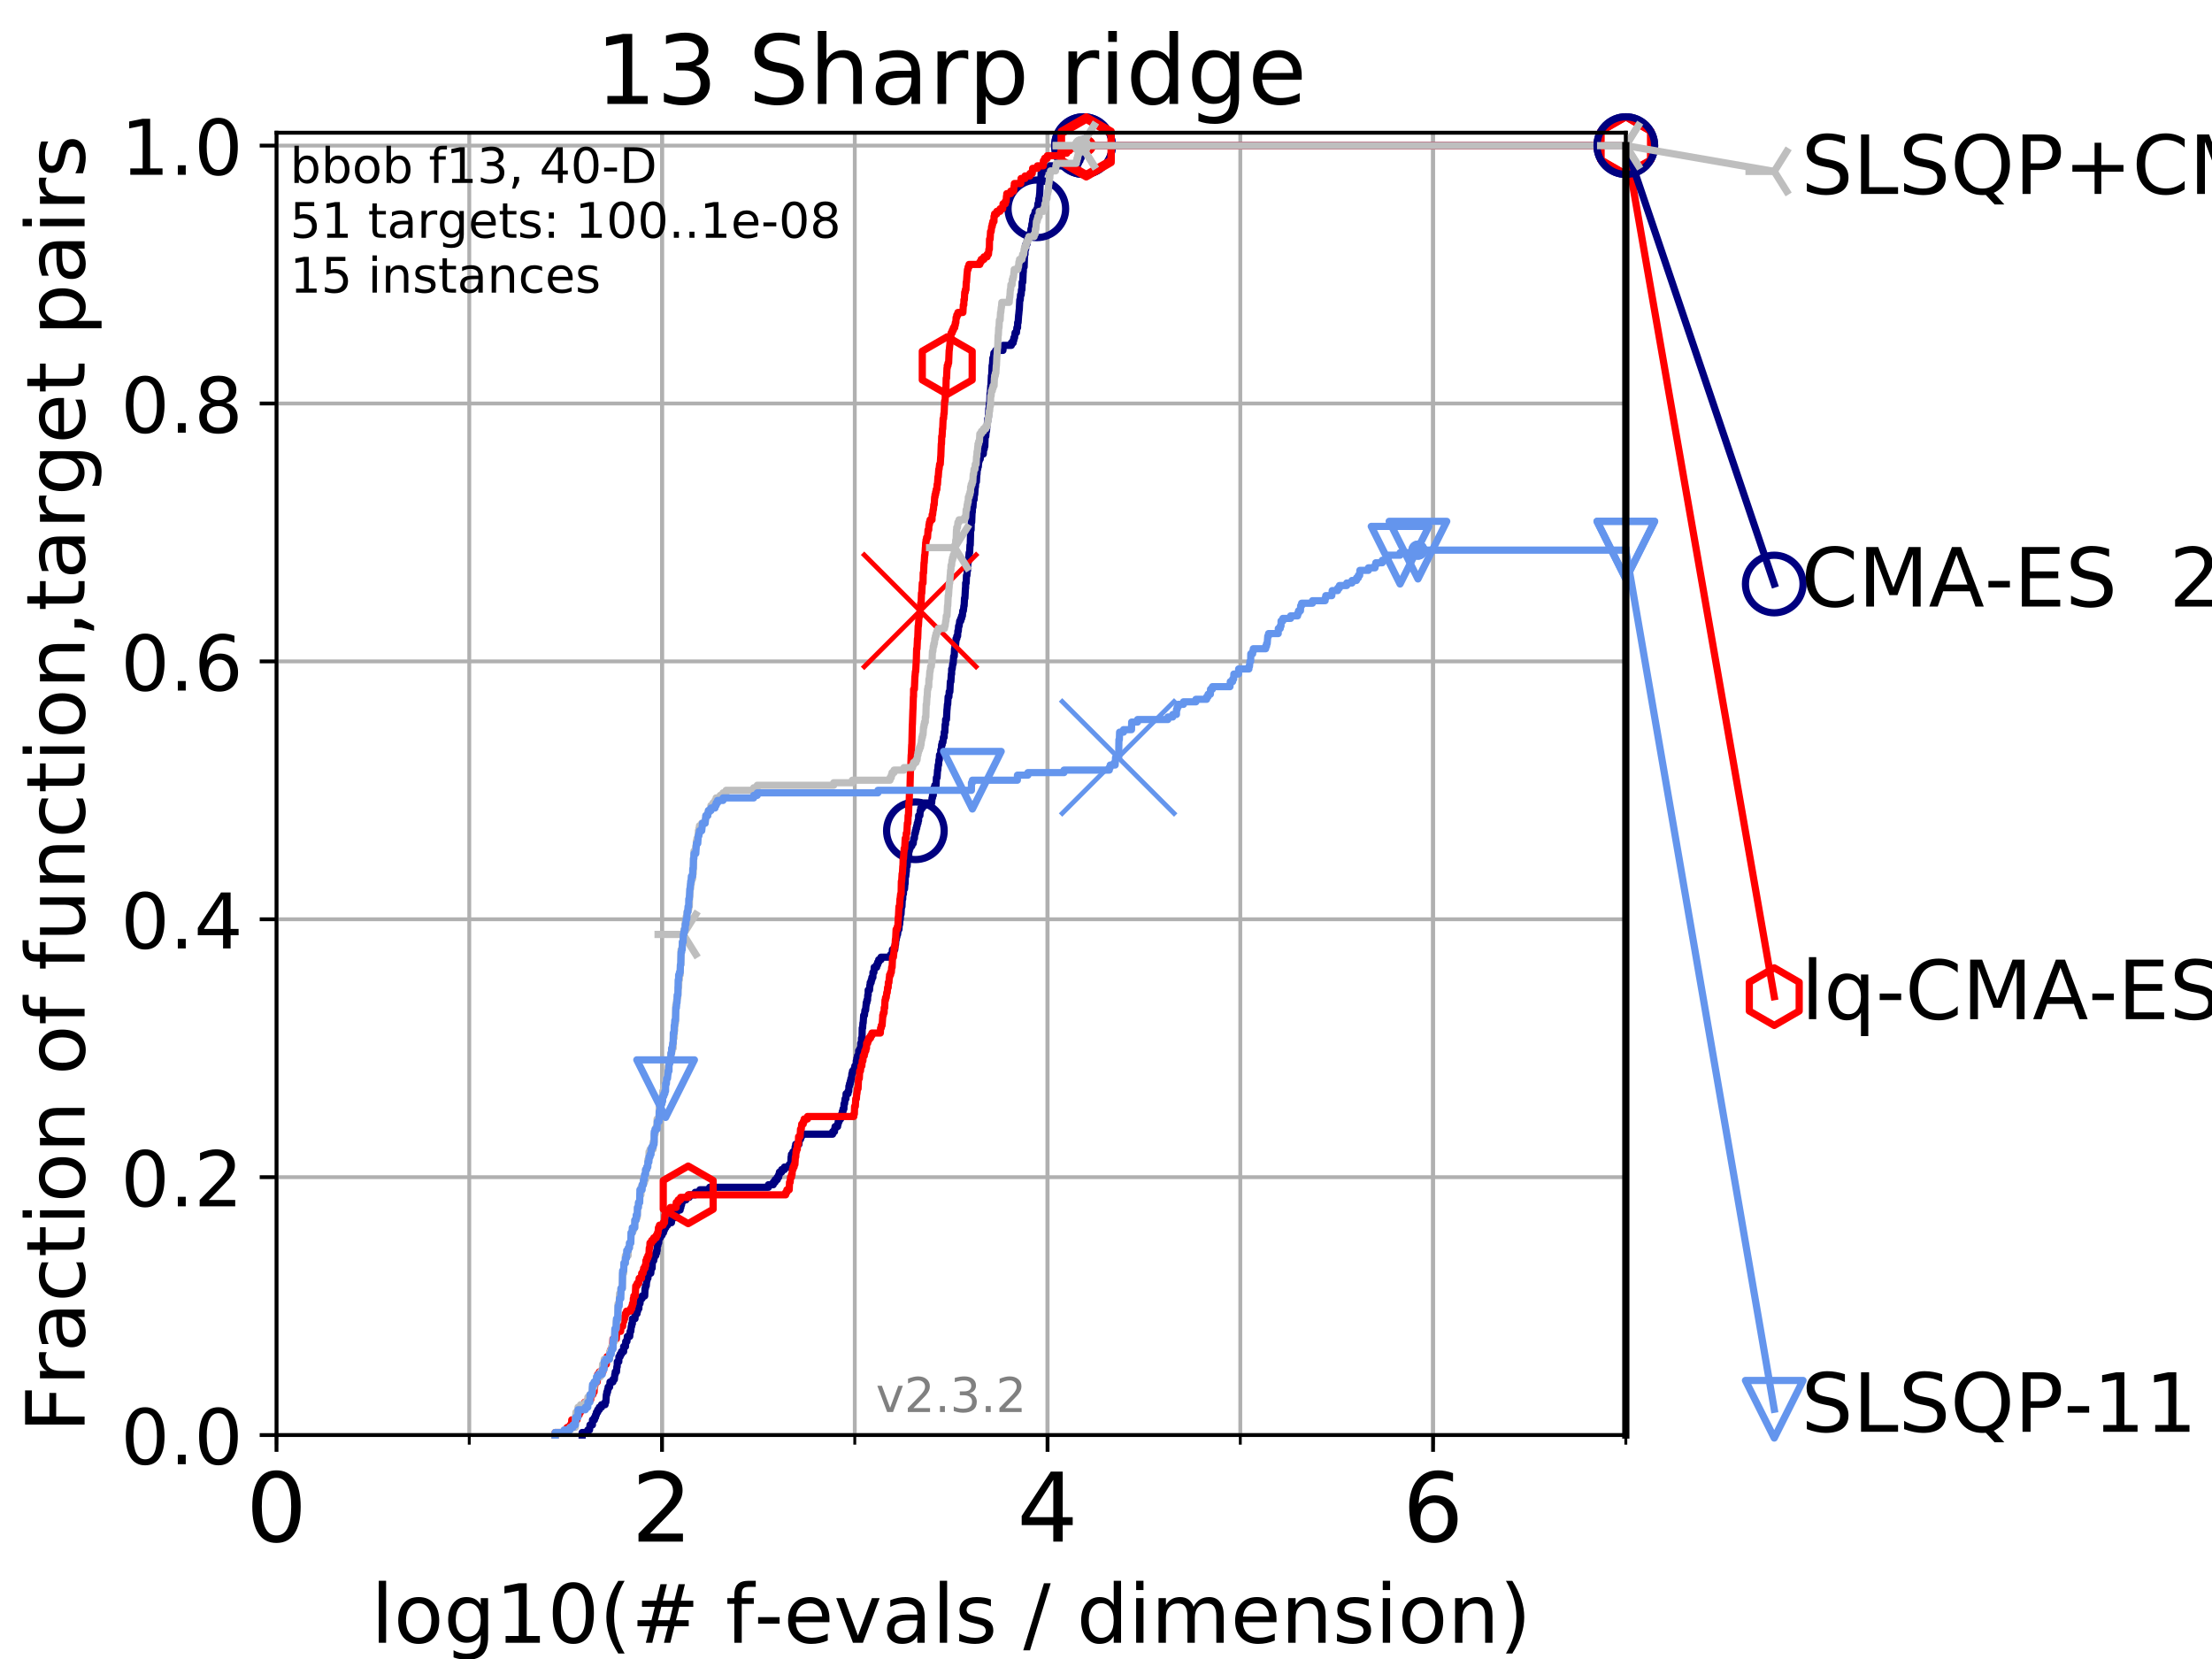 <?xml version="1.0" encoding="utf-8" standalone="no"?>
<!DOCTYPE svg PUBLIC "-//W3C//DTD SVG 1.1//EN"
  "http://www.w3.org/Graphics/SVG/1.1/DTD/svg11.dtd">
<!-- Created with matplotlib (https://matplotlib.org/) -->
<svg height="345.6pt" version="1.1" viewBox="0 0 460.8 345.6" width="460.8pt" xmlns="http://www.w3.org/2000/svg" xmlns:xlink="http://www.w3.org/1999/xlink">
 <defs>
  <style type="text/css">
*{stroke-linecap:butt;stroke-linejoin:round;}
  </style>
 </defs>
 <g id="figure_1">
  <g id="patch_1">
   <path d="M 0 345.6 
L 460.8 345.6 
L 460.8 0 
L 0 0 
z
" style="fill:#ffffff;"/>
  </g>
  <g id="axes_1">
   <g id="patch_2">
    <path d="M 57.6 298.944 
L 338.688 298.944 
L 338.688 27.648 
L 57.6 27.648 
z
" style="fill:#ffffff;"/>
   </g>
   <g id="matplotlib.axis_1">
    <g id="xtick_1">
     <g id="line2d_1">
      <path clip-path="url(#pa9efa949cb)" d="M 57.6 298.944 
L 57.6 27.648 
" style="fill:none;stroke:#b0b0b0;stroke-linecap:square;stroke-width:0.8;"/>
     </g>
     <g id="line2d_2">
      <defs>
       <path d="M 0 0 
L 0 3.5 
" id="m66f5e75b15" style="stroke:#000000;stroke-width:0.8;"/>
      </defs>
      <g>
       <use style="stroke:#000000;stroke-width:0.8;" x="57.6" xlink:href="#m66f5e75b15" y="298.944"/>
      </g>
     </g>
     <g id="text_1">
      <!-- 0 -->
      <defs>
       <path d="M 31.781 66.406 
Q 24.172 66.406 20.328 58.906 
Q 16.5 51.422 16.5 36.375 
Q 16.5 21.391 20.328 13.891 
Q 24.172 6.391 31.781 6.391 
Q 39.453 6.391 43.281 13.891 
Q 47.125 21.391 47.125 36.375 
Q 47.125 51.422 43.281 58.906 
Q 39.453 66.406 31.781 66.406 
z
M 31.781 74.219 
Q 44.047 74.219 50.516 64.516 
Q 56.984 54.828 56.984 36.375 
Q 56.984 17.969 50.516 8.266 
Q 44.047 -1.422 31.781 -1.422 
Q 19.531 -1.422 13.062 8.266 
Q 6.594 17.969 6.594 36.375 
Q 6.594 54.828 13.062 64.516 
Q 19.531 74.219 31.781 74.219 
z
" id="DejaVuSans-48"/>
      </defs>
      <g transform="translate(51.237 321.141)scale(0.2 -0.2)">
       <use xlink:href="#DejaVuSans-48"/>
      </g>
     </g>
    </g>
    <g id="xtick_2">
     <g id="line2d_3">
      <path clip-path="url(#pa9efa949cb)" d="M 137.911 298.944 
L 137.911 27.648 
" style="fill:none;stroke:#b0b0b0;stroke-linecap:square;stroke-width:0.8;"/>
     </g>
     <g id="line2d_4">
      <g>
       <use style="stroke:#000000;stroke-width:0.8;" x="137.911" xlink:href="#m66f5e75b15" y="298.944"/>
      </g>
     </g>
     <g id="text_2">
      <!-- 2 -->
      <defs>
       <path d="M 19.188 8.297 
L 53.609 8.297 
L 53.609 0 
L 7.328 0 
L 7.328 8.297 
Q 12.938 14.109 22.625 23.891 
Q 32.328 33.688 34.812 36.531 
Q 39.547 41.844 41.422 45.531 
Q 43.312 49.219 43.312 52.781 
Q 43.312 58.594 39.234 62.25 
Q 35.156 65.922 28.609 65.922 
Q 23.969 65.922 18.812 64.312 
Q 13.672 62.703 7.812 59.422 
L 7.812 69.391 
Q 13.766 71.781 18.938 73 
Q 24.125 74.219 28.422 74.219 
Q 39.75 74.219 46.484 68.547 
Q 53.219 62.891 53.219 53.422 
Q 53.219 48.922 51.531 44.891 
Q 49.859 40.875 45.406 35.406 
Q 44.188 33.984 37.641 27.219 
Q 31.109 20.453 19.188 8.297 
z
" id="DejaVuSans-50"/>
      </defs>
      <g transform="translate(131.548 321.141)scale(0.2 -0.2)">
       <use xlink:href="#DejaVuSans-50"/>
      </g>
     </g>
    </g>
    <g id="xtick_3">
     <g id="line2d_5">
      <path clip-path="url(#pa9efa949cb)" d="M 218.222 298.944 
L 218.222 27.648 
" style="fill:none;stroke:#b0b0b0;stroke-linecap:square;stroke-width:0.8;"/>
     </g>
     <g id="line2d_6">
      <g>
       <use style="stroke:#000000;stroke-width:0.8;" x="218.222" xlink:href="#m66f5e75b15" y="298.944"/>
      </g>
     </g>
     <g id="text_3">
      <!-- 4 -->
      <defs>
       <path d="M 37.797 64.312 
L 12.891 25.391 
L 37.797 25.391 
z
M 35.203 72.906 
L 47.609 72.906 
L 47.609 25.391 
L 58.016 25.391 
L 58.016 17.188 
L 47.609 17.188 
L 47.609 0 
L 37.797 0 
L 37.797 17.188 
L 4.891 17.188 
L 4.891 26.703 
z
" id="DejaVuSans-52"/>
      </defs>
      <g transform="translate(211.859 321.141)scale(0.2 -0.2)">
       <use xlink:href="#DejaVuSans-52"/>
      </g>
     </g>
    </g>
    <g id="xtick_4">
     <g id="line2d_7">
      <path clip-path="url(#pa9efa949cb)" d="M 298.533 298.944 
L 298.533 27.648 
" style="fill:none;stroke:#b0b0b0;stroke-linecap:square;stroke-width:0.8;"/>
     </g>
     <g id="line2d_8">
      <g>
       <use style="stroke:#000000;stroke-width:0.8;" x="298.533" xlink:href="#m66f5e75b15" y="298.944"/>
      </g>
     </g>
     <g id="text_4">
      <!-- 6 -->
      <defs>
       <path d="M 33.016 40.375 
Q 26.375 40.375 22.484 35.828 
Q 18.609 31.297 18.609 23.391 
Q 18.609 15.531 22.484 10.953 
Q 26.375 6.391 33.016 6.391 
Q 39.656 6.391 43.531 10.953 
Q 47.406 15.531 47.406 23.391 
Q 47.406 31.297 43.531 35.828 
Q 39.656 40.375 33.016 40.375 
z
M 52.594 71.297 
L 52.594 62.312 
Q 48.875 64.062 45.094 64.984 
Q 41.312 65.922 37.594 65.922 
Q 27.828 65.922 22.672 59.328 
Q 17.531 52.734 16.797 39.406 
Q 19.672 43.656 24.016 45.922 
Q 28.375 48.188 33.594 48.188 
Q 44.578 48.188 50.953 41.516 
Q 57.328 34.859 57.328 23.391 
Q 57.328 12.156 50.688 5.359 
Q 44.047 -1.422 33.016 -1.422 
Q 20.359 -1.422 13.672 8.266 
Q 6.984 17.969 6.984 36.375 
Q 6.984 53.656 15.188 63.938 
Q 23.391 74.219 37.203 74.219 
Q 40.922 74.219 44.703 73.484 
Q 48.484 72.75 52.594 71.297 
z
" id="DejaVuSans-54"/>
      </defs>
      <g transform="translate(292.17 321.141)scale(0.2 -0.2)">
       <use xlink:href="#DejaVuSans-54"/>
      </g>
     </g>
    </g>
    <g id="xtick_5">
     <g id="line2d_9">
      <path clip-path="url(#pa9efa949cb)" d="M 57.6 298.944 
L 57.6 27.648 
" style="fill:none;stroke:#b0b0b0;stroke-linecap:square;stroke-width:0.8;"/>
     </g>
     <g id="line2d_10">
      <defs>
       <path d="M 0 0 
L 0 2 
" id="mcb37a91996" style="stroke:#000000;stroke-width:0.6;"/>
      </defs>
      <g>
       <use style="stroke:#000000;stroke-width:0.6;" x="57.6" xlink:href="#mcb37a91996" y="298.944"/>
      </g>
     </g>
    </g>
    <g id="xtick_6">
     <g id="line2d_11">
      <path clip-path="url(#pa9efa949cb)" d="M 97.755 298.944 
L 97.755 27.648 
" style="fill:none;stroke:#b0b0b0;stroke-linecap:square;stroke-width:0.8;"/>
     </g>
     <g id="line2d_12">
      <g>
       <use style="stroke:#000000;stroke-width:0.6;" x="97.755" xlink:href="#mcb37a91996" y="298.944"/>
      </g>
     </g>
    </g>
    <g id="xtick_7">
     <g id="line2d_13">
      <path clip-path="url(#pa9efa949cb)" d="M 137.911 298.944 
L 137.911 27.648 
" style="fill:none;stroke:#b0b0b0;stroke-linecap:square;stroke-width:0.8;"/>
     </g>
     <g id="line2d_14">
      <g>
       <use style="stroke:#000000;stroke-width:0.6;" x="137.911" xlink:href="#mcb37a91996" y="298.944"/>
      </g>
     </g>
    </g>
    <g id="xtick_8">
     <g id="line2d_15">
      <path clip-path="url(#pa9efa949cb)" d="M 178.066 298.944 
L 178.066 27.648 
" style="fill:none;stroke:#b0b0b0;stroke-linecap:square;stroke-width:0.8;"/>
     </g>
     <g id="line2d_16">
      <g>
       <use style="stroke:#000000;stroke-width:0.6;" x="178.066" xlink:href="#mcb37a91996" y="298.944"/>
      </g>
     </g>
    </g>
    <g id="xtick_9">
     <g id="line2d_17">
      <path clip-path="url(#pa9efa949cb)" d="M 218.222 298.944 
L 218.222 27.648 
" style="fill:none;stroke:#b0b0b0;stroke-linecap:square;stroke-width:0.8;"/>
     </g>
     <g id="line2d_18">
      <g>
       <use style="stroke:#000000;stroke-width:0.6;" x="218.222" xlink:href="#mcb37a91996" y="298.944"/>
      </g>
     </g>
    </g>
    <g id="xtick_10">
     <g id="line2d_19">
      <path clip-path="url(#pa9efa949cb)" d="M 258.377 298.944 
L 258.377 27.648 
" style="fill:none;stroke:#b0b0b0;stroke-linecap:square;stroke-width:0.8;"/>
     </g>
     <g id="line2d_20">
      <g>
       <use style="stroke:#000000;stroke-width:0.6;" x="258.377" xlink:href="#mcb37a91996" y="298.944"/>
      </g>
     </g>
    </g>
    <g id="xtick_11">
     <g id="line2d_21">
      <path clip-path="url(#pa9efa949cb)" d="M 298.533 298.944 
L 298.533 27.648 
" style="fill:none;stroke:#b0b0b0;stroke-linecap:square;stroke-width:0.8;"/>
     </g>
     <g id="line2d_22">
      <g>
       <use style="stroke:#000000;stroke-width:0.6;" x="298.533" xlink:href="#mcb37a91996" y="298.944"/>
      </g>
     </g>
    </g>
    <g id="xtick_12">
     <g id="line2d_23">
      <path clip-path="url(#pa9efa949cb)" d="M 338.688 298.944 
L 338.688 27.648 
" style="fill:none;stroke:#b0b0b0;stroke-linecap:square;stroke-width:0.8;"/>
     </g>
     <g id="line2d_24">
      <g>
       <use style="stroke:#000000;stroke-width:0.6;" x="338.688" xlink:href="#mcb37a91996" y="298.944"/>
      </g>
     </g>
    </g>
    <g id="text_5">
     <!-- log10(# f-evals / dimension) -->
     <defs>
      <path d="M 9.422 75.984 
L 18.406 75.984 
L 18.406 0 
L 9.422 0 
z
" id="DejaVuSans-108"/>
      <path d="M 30.609 48.391 
Q 23.391 48.391 19.188 42.75 
Q 14.984 37.109 14.984 27.297 
Q 14.984 17.484 19.156 11.844 
Q 23.344 6.203 30.609 6.203 
Q 37.797 6.203 41.984 11.859 
Q 46.188 17.531 46.188 27.297 
Q 46.188 37.016 41.984 42.703 
Q 37.797 48.391 30.609 48.391 
z
M 30.609 56 
Q 42.328 56 49.016 48.375 
Q 55.719 40.766 55.719 27.297 
Q 55.719 13.875 49.016 6.219 
Q 42.328 -1.422 30.609 -1.422 
Q 18.844 -1.422 12.172 6.219 
Q 5.516 13.875 5.516 27.297 
Q 5.516 40.766 12.172 48.375 
Q 18.844 56 30.609 56 
z
" id="DejaVuSans-111"/>
      <path d="M 45.406 27.984 
Q 45.406 37.75 41.375 43.109 
Q 37.359 48.484 30.078 48.484 
Q 22.859 48.484 18.828 43.109 
Q 14.797 37.75 14.797 27.984 
Q 14.797 18.266 18.828 12.891 
Q 22.859 7.516 30.078 7.516 
Q 37.359 7.516 41.375 12.891 
Q 45.406 18.266 45.406 27.984 
z
M 54.391 6.781 
Q 54.391 -7.172 48.188 -13.984 
Q 42 -20.797 29.203 -20.797 
Q 24.469 -20.797 20.266 -20.094 
Q 16.062 -19.391 12.109 -17.922 
L 12.109 -9.188 
Q 16.062 -11.328 19.922 -12.344 
Q 23.781 -13.375 27.781 -13.375 
Q 36.625 -13.375 41.016 -8.766 
Q 45.406 -4.156 45.406 5.172 
L 45.406 9.625 
Q 42.625 4.781 38.281 2.391 
Q 33.938 0 27.875 0 
Q 17.828 0 11.672 7.656 
Q 5.516 15.328 5.516 27.984 
Q 5.516 40.672 11.672 48.328 
Q 17.828 56 27.875 56 
Q 33.938 56 38.281 53.609 
Q 42.625 51.219 45.406 46.391 
L 45.406 54.688 
L 54.391 54.688 
z
" id="DejaVuSans-103"/>
      <path d="M 12.406 8.297 
L 28.516 8.297 
L 28.516 63.922 
L 10.984 60.406 
L 10.984 69.391 
L 28.422 72.906 
L 38.281 72.906 
L 38.281 8.297 
L 54.391 8.297 
L 54.391 0 
L 12.406 0 
z
" id="DejaVuSans-49"/>
      <path d="M 31 75.875 
Q 24.469 64.656 21.281 53.656 
Q 18.109 42.672 18.109 31.391 
Q 18.109 20.125 21.312 9.062 
Q 24.516 -2 31 -13.188 
L 23.188 -13.188 
Q 15.875 -1.703 12.234 9.375 
Q 8.594 20.453 8.594 31.391 
Q 8.594 42.281 12.203 53.312 
Q 15.828 64.359 23.188 75.875 
z
" id="DejaVuSans-40"/>
      <path d="M 51.125 44 
L 36.922 44 
L 32.812 27.688 
L 47.125 27.688 
z
M 43.797 71.781 
L 38.719 51.516 
L 52.984 51.516 
L 58.109 71.781 
L 65.922 71.781 
L 60.891 51.516 
L 76.125 51.516 
L 76.125 44 
L 58.984 44 
L 54.984 27.688 
L 70.516 27.688 
L 70.516 20.219 
L 53.078 20.219 
L 48 0 
L 40.188 0 
L 45.219 20.219 
L 30.906 20.219 
L 25.875 0 
L 18.016 0 
L 23.094 20.219 
L 7.719 20.219 
L 7.719 27.688 
L 24.906 27.688 
L 29 44 
L 13.281 44 
L 13.281 51.516 
L 30.906 51.516 
L 35.891 71.781 
z
" id="DejaVuSans-35"/>
      <path id="DejaVuSans-32"/>
      <path d="M 37.109 75.984 
L 37.109 68.5 
L 28.516 68.5 
Q 23.688 68.5 21.797 66.547 
Q 19.922 64.594 19.922 59.516 
L 19.922 54.688 
L 34.719 54.688 
L 34.719 47.703 
L 19.922 47.703 
L 19.922 0 
L 10.891 0 
L 10.891 47.703 
L 2.297 47.703 
L 2.297 54.688 
L 10.891 54.688 
L 10.891 58.5 
Q 10.891 67.625 15.141 71.797 
Q 19.391 75.984 28.609 75.984 
z
" id="DejaVuSans-102"/>
      <path d="M 4.891 31.391 
L 31.203 31.391 
L 31.203 23.391 
L 4.891 23.391 
z
" id="DejaVuSans-45"/>
      <path d="M 56.203 29.594 
L 56.203 25.203 
L 14.891 25.203 
Q 15.484 15.922 20.484 11.062 
Q 25.484 6.203 34.422 6.203 
Q 39.594 6.203 44.453 7.469 
Q 49.312 8.734 54.109 11.281 
L 54.109 2.781 
Q 49.266 0.734 44.188 -0.344 
Q 39.109 -1.422 33.891 -1.422 
Q 20.797 -1.422 13.156 6.188 
Q 5.516 13.812 5.516 26.812 
Q 5.516 40.234 12.766 48.109 
Q 20.016 56 32.328 56 
Q 43.359 56 49.781 48.891 
Q 56.203 41.797 56.203 29.594 
z
M 47.219 32.234 
Q 47.125 39.594 43.094 43.984 
Q 39.062 48.391 32.422 48.391 
Q 24.906 48.391 20.391 44.141 
Q 15.875 39.891 15.188 32.172 
z
" id="DejaVuSans-101"/>
      <path d="M 2.984 54.688 
L 12.5 54.688 
L 29.594 8.797 
L 46.688 54.688 
L 56.203 54.688 
L 35.688 0 
L 23.484 0 
z
" id="DejaVuSans-118"/>
      <path d="M 34.281 27.484 
Q 23.391 27.484 19.188 25 
Q 14.984 22.516 14.984 16.5 
Q 14.984 11.719 18.141 8.906 
Q 21.297 6.109 26.703 6.109 
Q 34.188 6.109 38.703 11.406 
Q 43.219 16.703 43.219 25.484 
L 43.219 27.484 
z
M 52.203 31.203 
L 52.203 0 
L 43.219 0 
L 43.219 8.297 
Q 40.141 3.328 35.547 0.953 
Q 30.953 -1.422 24.312 -1.422 
Q 15.922 -1.422 10.953 3.297 
Q 6 8.016 6 15.922 
Q 6 25.141 12.172 29.828 
Q 18.359 34.516 30.609 34.516 
L 43.219 34.516 
L 43.219 35.406 
Q 43.219 41.609 39.141 45 
Q 35.062 48.391 27.688 48.391 
Q 23 48.391 18.547 47.266 
Q 14.109 46.141 10.016 43.891 
L 10.016 52.203 
Q 14.938 54.109 19.578 55.047 
Q 24.219 56 28.609 56 
Q 40.484 56 46.344 49.844 
Q 52.203 43.703 52.203 31.203 
z
" id="DejaVuSans-97"/>
      <path d="M 44.281 53.078 
L 44.281 44.578 
Q 40.484 46.531 36.375 47.5 
Q 32.281 48.484 27.875 48.484 
Q 21.188 48.484 17.844 46.438 
Q 14.5 44.391 14.5 40.281 
Q 14.5 37.156 16.891 35.375 
Q 19.281 33.594 26.516 31.984 
L 29.594 31.297 
Q 39.156 29.25 43.188 25.516 
Q 47.219 21.781 47.219 15.094 
Q 47.219 7.469 41.188 3.016 
Q 35.156 -1.422 24.609 -1.422 
Q 20.219 -1.422 15.453 -0.562 
Q 10.688 0.297 5.422 2 
L 5.422 11.281 
Q 10.406 8.688 15.234 7.391 
Q 20.062 6.109 24.812 6.109 
Q 31.156 6.109 34.562 8.281 
Q 37.984 10.453 37.984 14.406 
Q 37.984 18.062 35.516 20.016 
Q 33.062 21.969 24.703 23.781 
L 21.578 24.516 
Q 13.234 26.266 9.516 29.906 
Q 5.812 33.547 5.812 39.891 
Q 5.812 47.609 11.281 51.797 
Q 16.75 56 26.812 56 
Q 31.781 56 36.172 55.266 
Q 40.578 54.547 44.281 53.078 
z
" id="DejaVuSans-115"/>
      <path d="M 25.391 72.906 
L 33.688 72.906 
L 8.297 -9.281 
L 0 -9.281 
z
" id="DejaVuSans-47"/>
      <path d="M 45.406 46.391 
L 45.406 75.984 
L 54.391 75.984 
L 54.391 0 
L 45.406 0 
L 45.406 8.203 
Q 42.578 3.328 38.25 0.953 
Q 33.938 -1.422 27.875 -1.422 
Q 17.969 -1.422 11.734 6.484 
Q 5.516 14.406 5.516 27.297 
Q 5.516 40.188 11.734 48.094 
Q 17.969 56 27.875 56 
Q 33.938 56 38.25 53.625 
Q 42.578 51.266 45.406 46.391 
z
M 14.797 27.297 
Q 14.797 17.391 18.875 11.75 
Q 22.953 6.109 30.078 6.109 
Q 37.203 6.109 41.297 11.75 
Q 45.406 17.391 45.406 27.297 
Q 45.406 37.203 41.297 42.844 
Q 37.203 48.484 30.078 48.484 
Q 22.953 48.484 18.875 42.844 
Q 14.797 37.203 14.797 27.297 
z
" id="DejaVuSans-100"/>
      <path d="M 9.422 54.688 
L 18.406 54.688 
L 18.406 0 
L 9.422 0 
z
M 9.422 75.984 
L 18.406 75.984 
L 18.406 64.594 
L 9.422 64.594 
z
" id="DejaVuSans-105"/>
      <path d="M 52 44.188 
Q 55.375 50.25 60.062 53.125 
Q 64.75 56 71.094 56 
Q 79.641 56 84.281 50.016 
Q 88.922 44.047 88.922 33.016 
L 88.922 0 
L 79.891 0 
L 79.891 32.719 
Q 79.891 40.578 77.094 44.375 
Q 74.312 48.188 68.609 48.188 
Q 61.625 48.188 57.562 43.547 
Q 53.516 38.922 53.516 30.906 
L 53.516 0 
L 44.484 0 
L 44.484 32.719 
Q 44.484 40.625 41.703 44.406 
Q 38.922 48.188 33.109 48.188 
Q 26.219 48.188 22.156 43.531 
Q 18.109 38.875 18.109 30.906 
L 18.109 0 
L 9.078 0 
L 9.078 54.688 
L 18.109 54.688 
L 18.109 46.188 
Q 21.188 51.219 25.484 53.609 
Q 29.781 56 35.688 56 
Q 41.656 56 45.828 52.969 
Q 50 49.953 52 44.188 
z
" id="DejaVuSans-109"/>
      <path d="M 54.891 33.016 
L 54.891 0 
L 45.906 0 
L 45.906 32.719 
Q 45.906 40.484 42.875 44.328 
Q 39.844 48.188 33.797 48.188 
Q 26.516 48.188 22.312 43.547 
Q 18.109 38.922 18.109 30.906 
L 18.109 0 
L 9.078 0 
L 9.078 54.688 
L 18.109 54.688 
L 18.109 46.188 
Q 21.344 51.125 25.703 53.562 
Q 30.078 56 35.797 56 
Q 45.219 56 50.047 50.172 
Q 54.891 44.344 54.891 33.016 
z
" id="DejaVuSans-110"/>
      <path d="M 8.016 75.875 
L 15.828 75.875 
Q 23.141 64.359 26.781 53.312 
Q 30.422 42.281 30.422 31.391 
Q 30.422 20.453 26.781 9.375 
Q 23.141 -1.703 15.828 -13.188 
L 8.016 -13.188 
Q 14.5 -2 17.703 9.062 
Q 20.906 20.125 20.906 31.391 
Q 20.906 42.672 17.703 53.656 
Q 14.5 64.656 8.016 75.875 
z
" id="DejaVuSans-41"/>
     </defs>
     <g transform="translate(77.303 342.218)scale(0.17 -0.17)">
      <use xlink:href="#DejaVuSans-108"/>
      <use x="27.783" xlink:href="#DejaVuSans-111"/>
      <use x="88.965" xlink:href="#DejaVuSans-103"/>
      <use x="152.441" xlink:href="#DejaVuSans-49"/>
      <use x="216.064" xlink:href="#DejaVuSans-48"/>
      <use x="279.688" xlink:href="#DejaVuSans-40"/>
      <use x="318.701" xlink:href="#DejaVuSans-35"/>
      <use x="402.49" xlink:href="#DejaVuSans-32"/>
      <use x="434.277" xlink:href="#DejaVuSans-102"/>
      <use x="469.404" xlink:href="#DejaVuSans-45"/>
      <use x="505.488" xlink:href="#DejaVuSans-101"/>
      <use x="567.012" xlink:href="#DejaVuSans-118"/>
      <use x="626.191" xlink:href="#DejaVuSans-97"/>
      <use x="687.471" xlink:href="#DejaVuSans-108"/>
      <use x="715.254" xlink:href="#DejaVuSans-115"/>
      <use x="767.354" xlink:href="#DejaVuSans-32"/>
      <use x="799.141" xlink:href="#DejaVuSans-47"/>
      <use x="832.832" xlink:href="#DejaVuSans-32"/>
      <use x="864.619" xlink:href="#DejaVuSans-100"/>
      <use x="928.096" xlink:href="#DejaVuSans-105"/>
      <use x="955.879" xlink:href="#DejaVuSans-109"/>
      <use x="1053.291" xlink:href="#DejaVuSans-101"/>
      <use x="1114.814" xlink:href="#DejaVuSans-110"/>
      <use x="1178.193" xlink:href="#DejaVuSans-115"/>
      <use x="1230.293" xlink:href="#DejaVuSans-105"/>
      <use x="1258.076" xlink:href="#DejaVuSans-111"/>
      <use x="1319.258" xlink:href="#DejaVuSans-110"/>
      <use x="1382.637" xlink:href="#DejaVuSans-41"/>
     </g>
    </g>
   </g>
   <g id="matplotlib.axis_2">
    <g id="ytick_1">
     <g id="line2d_25">
      <path clip-path="url(#pa9efa949cb)" d="M 57.6 298.944 
L 338.688 298.944 
" style="fill:none;stroke:#b0b0b0;stroke-linecap:square;stroke-width:0.8;"/>
     </g>
     <g id="line2d_26">
      <defs>
       <path d="M 0 0 
L -3.5 0 
" id="mda14211bb1" style="stroke:#000000;stroke-width:0.8;"/>
      </defs>
      <g>
       <use style="stroke:#000000;stroke-width:0.8;" x="57.6" xlink:href="#mda14211bb1" y="298.944"/>
      </g>
     </g>
     <g id="text_6">
      <!-- 0.0 -->
      <defs>
       <path d="M 10.688 12.406 
L 21 12.406 
L 21 0 
L 10.688 0 
z
" id="DejaVuSans-46"/>
      </defs>
      <g transform="translate(25.155 305.023)scale(0.16 -0.16)">
       <use xlink:href="#DejaVuSans-48"/>
       <use x="63.623" xlink:href="#DejaVuSans-46"/>
       <use x="95.41" xlink:href="#DejaVuSans-48"/>
      </g>
     </g>
    </g>
    <g id="ytick_2">
     <g id="line2d_27">
      <path clip-path="url(#pa9efa949cb)" d="M 57.6 245.222 
L 338.688 245.222 
" style="fill:none;stroke:#b0b0b0;stroke-linecap:square;stroke-width:0.8;"/>
     </g>
     <g id="line2d_28">
      <g>
       <use style="stroke:#000000;stroke-width:0.8;" x="57.6" xlink:href="#mda14211bb1" y="245.222"/>
      </g>
     </g>
     <g id="text_7">
      <!-- 0.2 -->
      <g transform="translate(25.155 251.301)scale(0.16 -0.16)">
       <use xlink:href="#DejaVuSans-48"/>
       <use x="63.623" xlink:href="#DejaVuSans-46"/>
       <use x="95.41" xlink:href="#DejaVuSans-50"/>
      </g>
     </g>
    </g>
    <g id="ytick_3">
     <g id="line2d_29">
      <path clip-path="url(#pa9efa949cb)" d="M 57.6 191.5 
L 338.688 191.5 
" style="fill:none;stroke:#b0b0b0;stroke-linecap:square;stroke-width:0.8;"/>
     </g>
     <g id="line2d_30">
      <g>
       <use style="stroke:#000000;stroke-width:0.8;" x="57.6" xlink:href="#mda14211bb1" y="191.5"/>
      </g>
     </g>
     <g id="text_8">
      <!-- 0.4 -->
      <g transform="translate(25.155 197.579)scale(0.16 -0.16)">
       <use xlink:href="#DejaVuSans-48"/>
       <use x="63.623" xlink:href="#DejaVuSans-46"/>
       <use x="95.41" xlink:href="#DejaVuSans-52"/>
      </g>
     </g>
    </g>
    <g id="ytick_4">
     <g id="line2d_31">
      <path clip-path="url(#pa9efa949cb)" d="M 57.6 137.778 
L 338.688 137.778 
" style="fill:none;stroke:#b0b0b0;stroke-linecap:square;stroke-width:0.8;"/>
     </g>
     <g id="line2d_32">
      <g>
       <use style="stroke:#000000;stroke-width:0.8;" x="57.6" xlink:href="#mda14211bb1" y="137.778"/>
      </g>
     </g>
     <g id="text_9">
      <!-- 0.6 -->
      <g transform="translate(25.155 143.857)scale(0.16 -0.16)">
       <use xlink:href="#DejaVuSans-48"/>
       <use x="63.623" xlink:href="#DejaVuSans-46"/>
       <use x="95.41" xlink:href="#DejaVuSans-54"/>
      </g>
     </g>
    </g>
    <g id="ytick_5">
     <g id="line2d_33">
      <path clip-path="url(#pa9efa949cb)" d="M 57.6 84.056 
L 338.688 84.056 
" style="fill:none;stroke:#b0b0b0;stroke-linecap:square;stroke-width:0.8;"/>
     </g>
     <g id="line2d_34">
      <g>
       <use style="stroke:#000000;stroke-width:0.8;" x="57.6" xlink:href="#mda14211bb1" y="84.056"/>
      </g>
     </g>
     <g id="text_10">
      <!-- 0.8 -->
      <defs>
       <path d="M 31.781 34.625 
Q 24.75 34.625 20.719 30.859 
Q 16.703 27.094 16.703 20.516 
Q 16.703 13.922 20.719 10.156 
Q 24.75 6.391 31.781 6.391 
Q 38.812 6.391 42.859 10.172 
Q 46.922 13.969 46.922 20.516 
Q 46.922 27.094 42.891 30.859 
Q 38.875 34.625 31.781 34.625 
z
M 21.922 38.812 
Q 15.578 40.375 12.031 44.719 
Q 8.5 49.078 8.5 55.328 
Q 8.5 64.062 14.719 69.141 
Q 20.953 74.219 31.781 74.219 
Q 42.672 74.219 48.875 69.141 
Q 55.078 64.062 55.078 55.328 
Q 55.078 49.078 51.531 44.719 
Q 48 40.375 41.703 38.812 
Q 48.828 37.156 52.797 32.312 
Q 56.781 27.484 56.781 20.516 
Q 56.781 9.906 50.312 4.234 
Q 43.844 -1.422 31.781 -1.422 
Q 19.734 -1.422 13.25 4.234 
Q 6.781 9.906 6.781 20.516 
Q 6.781 27.484 10.781 32.312 
Q 14.797 37.156 21.922 38.812 
z
M 18.312 54.391 
Q 18.312 48.734 21.844 45.562 
Q 25.391 42.391 31.781 42.391 
Q 38.141 42.391 41.719 45.562 
Q 45.312 48.734 45.312 54.391 
Q 45.312 60.062 41.719 63.234 
Q 38.141 66.406 31.781 66.406 
Q 25.391 66.406 21.844 63.234 
Q 18.312 60.062 18.312 54.391 
z
" id="DejaVuSans-56"/>
      </defs>
      <g transform="translate(25.155 90.135)scale(0.16 -0.16)">
       <use xlink:href="#DejaVuSans-48"/>
       <use x="63.623" xlink:href="#DejaVuSans-46"/>
       <use x="95.41" xlink:href="#DejaVuSans-56"/>
      </g>
     </g>
    </g>
    <g id="ytick_6">
     <g id="line2d_35">
      <path clip-path="url(#pa9efa949cb)" d="M 57.6 30.334 
L 338.688 30.334 
" style="fill:none;stroke:#b0b0b0;stroke-linecap:square;stroke-width:0.8;"/>
     </g>
     <g id="line2d_36">
      <g>
       <use style="stroke:#000000;stroke-width:0.8;" x="57.6" xlink:href="#mda14211bb1" y="30.334"/>
      </g>
     </g>
     <g id="text_11">
      <!-- 1.0 -->
      <g transform="translate(25.155 36.413)scale(0.16 -0.16)">
       <use xlink:href="#DejaVuSans-49"/>
       <use x="63.623" xlink:href="#DejaVuSans-46"/>
       <use x="95.41" xlink:href="#DejaVuSans-48"/>
      </g>
     </g>
    </g>
    <g id="text_12">
     <!-- Fraction of function,target pairs -->
     <defs>
      <path d="M 9.812 72.906 
L 51.703 72.906 
L 51.703 64.594 
L 19.672 64.594 
L 19.672 43.109 
L 48.578 43.109 
L 48.578 34.812 
L 19.672 34.812 
L 19.672 0 
L 9.812 0 
z
" id="DejaVuSans-70"/>
      <path d="M 41.109 46.297 
Q 39.594 47.172 37.812 47.578 
Q 36.031 48 33.891 48 
Q 26.266 48 22.188 43.047 
Q 18.109 38.094 18.109 28.812 
L 18.109 0 
L 9.078 0 
L 9.078 54.688 
L 18.109 54.688 
L 18.109 46.188 
Q 20.953 51.172 25.484 53.578 
Q 30.031 56 36.531 56 
Q 37.453 56 38.578 55.875 
Q 39.703 55.766 41.062 55.516 
z
" id="DejaVuSans-114"/>
      <path d="M 48.781 52.594 
L 48.781 44.188 
Q 44.969 46.297 41.141 47.344 
Q 37.312 48.391 33.406 48.391 
Q 24.656 48.391 19.812 42.844 
Q 14.984 37.312 14.984 27.297 
Q 14.984 17.281 19.812 11.734 
Q 24.656 6.203 33.406 6.203 
Q 37.312 6.203 41.141 7.25 
Q 44.969 8.297 48.781 10.406 
L 48.781 2.094 
Q 45.016 0.344 40.984 -0.531 
Q 36.969 -1.422 32.422 -1.422 
Q 20.062 -1.422 12.781 6.344 
Q 5.516 14.109 5.516 27.297 
Q 5.516 40.672 12.859 48.328 
Q 20.219 56 33.016 56 
Q 37.156 56 41.109 55.141 
Q 45.062 54.297 48.781 52.594 
z
" id="DejaVuSans-99"/>
      <path d="M 18.312 70.219 
L 18.312 54.688 
L 36.812 54.688 
L 36.812 47.703 
L 18.312 47.703 
L 18.312 18.016 
Q 18.312 11.328 20.141 9.422 
Q 21.969 7.516 27.594 7.516 
L 36.812 7.516 
L 36.812 0 
L 27.594 0 
Q 17.188 0 13.234 3.875 
Q 9.281 7.766 9.281 18.016 
L 9.281 47.703 
L 2.688 47.703 
L 2.688 54.688 
L 9.281 54.688 
L 9.281 70.219 
z
" id="DejaVuSans-116"/>
      <path d="M 8.5 21.578 
L 8.5 54.688 
L 17.484 54.688 
L 17.484 21.922 
Q 17.484 14.156 20.5 10.266 
Q 23.531 6.391 29.594 6.391 
Q 36.859 6.391 41.078 11.031 
Q 45.312 15.672 45.312 23.688 
L 45.312 54.688 
L 54.297 54.688 
L 54.297 0 
L 45.312 0 
L 45.312 8.406 
Q 42.047 3.422 37.719 1 
Q 33.406 -1.422 27.688 -1.422 
Q 18.266 -1.422 13.375 4.438 
Q 8.5 10.297 8.5 21.578 
z
M 31.109 56 
z
" id="DejaVuSans-117"/>
      <path d="M 11.719 12.406 
L 22.016 12.406 
L 22.016 4 
L 14.016 -11.625 
L 7.719 -11.625 
L 11.719 4 
z
" id="DejaVuSans-44"/>
      <path d="M 18.109 8.203 
L 18.109 -20.797 
L 9.078 -20.797 
L 9.078 54.688 
L 18.109 54.688 
L 18.109 46.391 
Q 20.953 51.266 25.266 53.625 
Q 29.594 56 35.594 56 
Q 45.562 56 51.781 48.094 
Q 58.016 40.188 58.016 27.297 
Q 58.016 14.406 51.781 6.484 
Q 45.562 -1.422 35.594 -1.422 
Q 29.594 -1.422 25.266 0.953 
Q 20.953 3.328 18.109 8.203 
z
M 48.688 27.297 
Q 48.688 37.203 44.609 42.844 
Q 40.531 48.484 33.406 48.484 
Q 26.266 48.484 22.188 42.844 
Q 18.109 37.203 18.109 27.297 
Q 18.109 17.391 22.188 11.75 
Q 26.266 6.109 33.406 6.109 
Q 40.531 6.109 44.609 11.75 
Q 48.688 17.391 48.688 27.297 
z
" id="DejaVuSans-112"/>
     </defs>
     <g transform="translate(17.62 298.435)rotate(-90)scale(0.17 -0.17)">
      <use xlink:href="#DejaVuSans-70"/>
      <use x="57.41" xlink:href="#DejaVuSans-114"/>
      <use x="98.523" xlink:href="#DejaVuSans-97"/>
      <use x="159.803" xlink:href="#DejaVuSans-99"/>
      <use x="214.783" xlink:href="#DejaVuSans-116"/>
      <use x="253.992" xlink:href="#DejaVuSans-105"/>
      <use x="281.775" xlink:href="#DejaVuSans-111"/>
      <use x="342.957" xlink:href="#DejaVuSans-110"/>
      <use x="406.336" xlink:href="#DejaVuSans-32"/>
      <use x="438.123" xlink:href="#DejaVuSans-111"/>
      <use x="499.305" xlink:href="#DejaVuSans-102"/>
      <use x="534.51" xlink:href="#DejaVuSans-32"/>
      <use x="566.297" xlink:href="#DejaVuSans-102"/>
      <use x="601.502" xlink:href="#DejaVuSans-117"/>
      <use x="664.881" xlink:href="#DejaVuSans-110"/>
      <use x="728.26" xlink:href="#DejaVuSans-99"/>
      <use x="783.24" xlink:href="#DejaVuSans-116"/>
      <use x="822.449" xlink:href="#DejaVuSans-105"/>
      <use x="850.232" xlink:href="#DejaVuSans-111"/>
      <use x="911.414" xlink:href="#DejaVuSans-110"/>
      <use x="974.793" xlink:href="#DejaVuSans-44"/>
      <use x="1006.58" xlink:href="#DejaVuSans-116"/>
      <use x="1045.789" xlink:href="#DejaVuSans-97"/>
      <use x="1107.068" xlink:href="#DejaVuSans-114"/>
      <use x="1148.166" xlink:href="#DejaVuSans-103"/>
      <use x="1211.643" xlink:href="#DejaVuSans-101"/>
      <use x="1273.166" xlink:href="#DejaVuSans-116"/>
      <use x="1312.375" xlink:href="#DejaVuSans-32"/>
      <use x="1344.162" xlink:href="#DejaVuSans-112"/>
      <use x="1407.639" xlink:href="#DejaVuSans-97"/>
      <use x="1468.918" xlink:href="#DejaVuSans-105"/>
      <use x="1496.701" xlink:href="#DejaVuSans-114"/>
      <use x="1537.814" xlink:href="#DejaVuSans-115"/>
     </g>
    </g>
   </g>
   <g id="line2d_37">
    <defs>
     <path d="M 0 1.5 
C 0.398 1.5 0.779 1.342 1.061 1.061 
C 1.342 0.779 1.5 0.398 1.5 0 
C 1.5 -0.398 1.342 -0.779 1.061 -1.061 
C 0.779 -1.342 0.398 -1.5 0 -1.5 
C -0.398 -1.5 -0.779 -1.342 -1.061 -1.061 
C -1.342 -0.779 -1.5 -0.398 -1.5 0 
C -1.5 0.398 -1.342 0.779 -1.061 1.061 
C -0.779 1.342 -0.398 1.5 0 1.5 
z
" id="mf37f40a25e" style="stroke:#000080;"/>
    </defs>
    <g>
     <use style="fill:#000080;stroke:#000080;" x="225.709" xlink:href="#mf37f40a25e" y="30.334"/>
     <use style="fill:#000080;stroke:#000080;" x="225.709" xlink:href="#mf37f40a25e" y="30.334"/>
    </g>
   </g>
   <g id="line2d_38">
    <path d="M 121.265 298.944 
L 121.265 298.417 
L 122.436 298.417 
L 122.436 297.891 
L 122.813 297.891 
L 122.906 296.837 
L 123.414 296.837 
L 123.424 295.784 
L 123.84 295.784 
L 123.84 295.257 
L 124.063 295.257 
L 124.063 294.731 
L 124.245 294.731 
L 124.245 294.204 
L 124.51 294.204 
L 124.51 293.677 
L 124.846 293.677 
L 124.846 293.15 
L 125.31 293.15 
L 125.31 292.624 
L 126.048 292.624 
L 126.048 292.097 
L 126.211 292.097 
L 126.313 290.517 
L 126.406 290.517 
L 126.406 289.99 
L 126.565 289.99 
L 126.565 289.464 
L 126.682 289.464 
L 126.682 288.937 
L 126.995 288.937 
L 127.076 287.884 
L 127.682 287.884 
L 127.682 287.357 
L 127.985 287.357 
L 128.07 286.304 
L 128.161 286.304 
L 128.161 285.777 
L 128.426 285.777 
L 128.501 284.723 
L 128.568 284.723 
L 128.598 283.67 
L 128.908 283.67 
L 128.93 282.617 
L 129.19 282.617 
L 129.19 282.09 
L 129.468 282.09 
L 129.468 281.563 
L 129.915 281.563 
L 129.915 280.51 
L 130.304 280.51 
L 130.345 279.457 
L 130.598 279.457 
L 130.691 278.403 
L 131.185 278.403 
L 131.262 277.35 
L 131.402 277.35 
L 131.503 276.296 
L 131.584 276.296 
L 131.584 275.77 
L 131.734 275.77 
L 131.747 274.716 
L 132.285 274.716 
L 132.357 273.663 
L 132.707 273.663 
L 132.707 273.136 
L 132.836 273.136 
L 132.836 272.61 
L 133.085 272.61 
L 133.113 271.556 
L 133.325 271.556 
L 133.415 270.503 
L 133.761 270.503 
L 133.761 269.976 
L 134.301 269.976 
L 134.37 268.396 
L 134.455 268.396 
L 134.455 267.87 
L 134.625 267.87 
L 134.709 266.816 
L 134.777 266.816 
L 134.777 266.289 
L 134.974 266.289 
L 135.072 265.236 
L 135.572 265.236 
L 135.657 264.183 
L 135.849 264.183 
L 135.913 262.603 
L 136.189 262.603 
L 136.189 262.076 
L 136.304 262.076 
L 136.304 261.549 
L 136.612 261.549 
L 136.612 261.023 
L 136.79 261.023 
L 136.79 260.496 
L 136.901 260.496 
L 136.915 259.443 
L 137.053 259.443 
L 137.053 258.916 
L 137.222 258.916 
L 137.294 257.862 
L 137.545 257.862 
L 137.545 257.336 
L 137.911 257.336 
L 137.911 256.809 
L 138.213 256.809 
L 138.213 256.282 
L 138.401 256.282 
L 138.401 255.756 
L 138.691 255.756 
L 138.691 255.229 
L 139.079 255.229 
L 139.079 254.702 
L 139.876 254.702 
L 139.942 253.649 
L 140.779 253.649 
L 140.878 252.596 
L 140.944 252.596 
L 140.944 252.069 
L 141.687 252.069 
L 141.687 251.542 
L 141.837 251.542 
L 141.837 251.016 
L 141.983 251.016 
L 141.983 250.489 
L 142.134 250.489 
L 142.134 249.962 
L 142.897 249.962 
L 142.897 249.436 
L 143.572 249.436 
L 143.572 248.909 
L 144.818 248.909 
L 144.818 248.382 
L 145.802 248.382 
L 145.802 247.855 
L 147.834 247.855 
L 147.834 247.329 
L 160.079 247.329 
L 160.079 246.802 
L 161.081 246.802 
L 161.081 246.275 
L 161.47 246.275 
L 161.47 245.749 
L 161.917 245.749 
L 161.917 245.222 
L 162.215 245.222 
L 162.215 244.695 
L 162.369 244.695 
L 162.369 244.169 
L 162.835 244.169 
L 162.835 243.642 
L 163.42 243.642 
L 163.42 243.115 
L 164.41 243.115 
L 164.41 242.589 
L 164.728 242.589 
L 164.798 241.009 
L 164.87 241.009 
L 164.87 240.482 
L 165.178 240.482 
L 165.178 239.955 
L 165.573 239.955 
L 165.644 238.902 
L 165.755 238.902 
L 165.755 238.375 
L 166.446 238.375 
L 166.484 237.322 
L 166.773 237.322 
L 166.773 236.795 
L 166.987 236.795 
L 166.987 236.268 
L 173.456 236.268 
L 173.456 235.742 
L 173.844 235.742 
L 173.844 235.215 
L 173.96 235.215 
L 173.96 234.688 
L 174.485 234.688 
L 174.485 234.162 
L 174.61 234.162 
L 174.61 233.635 
L 174.801 233.635 
L 174.801 233.108 
L 175.127 233.108 
L 175.127 232.582 
L 175.326 232.582 
L 175.326 232.055 
L 175.473 232.055 
L 175.473 231.528 
L 175.621 231.528 
L 175.621 231.001 
L 175.801 231.001 
L 175.825 229.948 
L 175.942 229.948 
L 176.045 228.895 
L 176.221 228.895 
L 176.254 227.841 
L 176.66 227.841 
L 176.66 227.315 
L 176.807 227.315 
L 176.845 226.261 
L 176.975 226.261 
L 176.975 225.735 
L 177.131 225.735 
L 177.131 225.208 
L 177.257 225.208 
L 177.257 224.681 
L 177.382 224.681 
L 177.467 223.628 
L 177.593 223.628 
L 177.593 223.101 
L 177.946 223.101 
L 177.946 222.575 
L 178.078 222.575 
L 178.078 222.048 
L 178.353 222.048 
L 178.381 220.994 
L 178.489 220.994 
L 178.489 220.468 
L 178.628 220.468 
L 178.628 219.941 
L 178.876 219.941 
L 178.876 218.888 
L 179.158 218.888 
L 179.158 218.361 
L 179.288 218.361 
L 179.296 217.308 
L 179.458 217.308 
L 179.464 216.254 
L 179.577 216.254 
L 179.616 214.148 
L 179.7 214.148 
L 179.76 213.094 
L 179.816 213.094 
L 179.913 211.514 
L 180.078 211.514 
L 180.18 210.461 
L 180.317 210.461 
L 180.408 209.407 
L 180.443 209.407 
L 180.443 208.881 
L 180.586 208.881 
L 180.586 208.354 
L 180.723 208.354 
L 180.767 207.301 
L 180.857 207.301 
L 180.858 206.247 
L 181.142 206.247 
L 181.212 205.194 
L 181.277 205.194 
L 181.277 204.667 
L 181.487 204.667 
L 181.487 204.141 
L 181.625 204.141 
L 181.625 203.614 
L 181.838 203.614 
L 181.853 202.56 
L 182.057 202.56 
L 182.111 201.507 
L 182.617 201.507 
L 182.617 200.98 
L 182.83 200.98 
L 182.83 200.454 
L 183.051 200.454 
L 183.051 199.927 
L 183.52 199.927 
L 183.52 199.4 
L 185.512 199.4 
L 185.512 198.874 
L 185.828 198.874 
L 185.905 197.82 
L 186.4 197.82 
L 186.461 196.767 
L 186.558 196.767 
L 186.634 195.714 
L 186.719 195.714 
L 186.719 195.187 
L 186.83 195.187 
L 186.83 194.66 
L 186.984 194.66 
L 187.094 193.607 
L 187.272 193.607 
L 187.319 192.553 
L 187.415 192.553 
L 187.474 191.5 
L 187.549 191.5 
L 187.584 190.447 
L 187.703 190.447 
L 187.788 188.867 
L 187.893 188.867 
L 187.966 187.287 
L 188.051 187.287 
L 188.068 186.233 
L 188.199 186.233 
L 188.229 185.18 
L 188.427 185.18 
L 188.504 184.126 
L 188.543 184.126 
L 188.594 182.546 
L 188.69 182.546 
L 188.791 181.493 
L 188.815 181.493 
L 188.827 180.44 
L 188.975 180.44 
L 189.06 178.86 
L 189.157 178.86 
L 189.157 178.333 
L 189.3 178.333 
L 189.307 177.28 
L 189.431 177.28 
L 189.431 176.753 
L 189.602 176.753 
L 189.602 176.226 
L 189.947 176.226 
L 189.947 175.699 
L 190.241 175.699 
L 190.349 174.646 
L 190.488 174.646 
L 190.558 173.593 
L 190.691 173.593 
L 190.691 173.066 
L 190.817 173.066 
L 190.817 172.539 
L 190.965 172.539 
L 190.965 172.013 
L 191.079 172.013 
L 191.079 171.486 
L 191.234 171.486 
L 191.234 170.959 
L 191.355 170.959 
L 191.368 169.906 
L 191.629 169.906 
L 191.696 168.853 
L 191.814 168.853 
L 191.814 168.326 
L 192.166 168.326 
L 192.166 167.799 
L 192.72 167.799 
L 192.72 167.272 
L 194.08 167.272 
L 194.159 166.219 
L 194.255 166.219 
L 194.255 165.692 
L 194.416 165.692 
L 194.476 164.639 
L 194.551 164.639 
L 194.551 164.112 
L 194.741 164.112 
L 194.741 163.586 
L 195.009 163.586 
L 195.069 162.006 
L 195.206 162.006 
L 195.304 160.426 
L 195.363 160.426 
L 195.431 159.372 
L 195.515 159.372 
L 195.587 158.319 
L 195.669 158.319 
L 195.717 157.265 
L 195.956 157.265 
L 195.976 156.212 
L 196.104 156.212 
L 196.154 155.159 
L 196.273 155.159 
L 196.273 154.632 
L 196.431 154.632 
L 196.528 153.579 
L 196.684 153.579 
L 196.699 152.525 
L 196.823 152.525 
L 196.887 150.945 
L 196.975 150.945 
L 196.988 149.892 
L 197.163 149.892 
L 197.27 147.785 
L 197.289 147.785 
L 197.367 146.732 
L 197.426 146.732 
L 197.511 145.152 
L 197.678 145.152 
L 197.732 144.098 
L 197.872 144.098 
L 197.974 141.992 
L 198.088 141.992 
L 198.177 140.411 
L 198.239 140.411 
L 198.248 139.358 
L 198.356 139.358 
L 198.466 138.305 
L 198.557 138.305 
L 198.66 136.725 
L 198.782 136.725 
L 198.851 135.145 
L 198.922 135.145 
L 198.922 134.618 
L 199.04 134.618 
L 199.133 133.565 
L 199.155 133.565 
L 199.155 133.038 
L 199.322 133.038 
L 199.322 132.511 
L 199.489 132.511 
L 199.537 131.458 
L 199.632 131.458 
L 199.696 130.404 
L 199.811 130.404 
L 199.92 129.351 
L 200.144 129.351 
L 200.144 128.824 
L 200.327 128.824 
L 200.327 128.298 
L 200.483 128.298 
L 200.56 127.244 
L 200.685 127.244 
L 200.796 126.191 
L 200.847 126.191 
L 200.925 124.611 
L 201.01 124.611 
L 201.117 122.504 
L 201.151 122.504 
L 201.161 121.451 
L 201.276 121.451 
L 201.331 119.871 
L 201.428 119.871 
L 201.497 118.817 
L 201.569 118.817 
L 201.612 117.237 
L 201.684 117.237 
L 201.791 116.184 
L 201.811 116.184 
L 201.897 115.131 
L 201.996 115.131 
L 202.057 113.55 
L 202.122 113.55 
L 202.206 110.39 
L 202.299 110.39 
L 202.332 108.81 
L 202.418 108.81 
L 202.499 106.704 
L 202.549 106.704 
L 202.591 105.65 
L 202.684 105.65 
L 202.784 104.07 
L 202.921 104.07 
L 202.987 103.017 
L 203.054 103.017 
L 203.156 101.437 
L 203.207 101.437 
L 203.267 100.383 
L 203.403 100.383 
L 203.488 98.803 
L 203.526 98.803 
L 203.582 97.75 
L 203.673 97.75 
L 203.673 97.223 
L 203.803 97.223 
L 203.876 96.17 
L 203.957 96.17 
L 203.957 95.643 
L 204.195 95.643 
L 204.274 94.59 
L 204.837 94.59 
L 204.904 93.536 
L 205.033 93.536 
L 205.033 93.01 
L 205.156 93.01 
L 205.225 90.903 
L 205.359 90.903 
L 205.426 89.85 
L 205.504 89.85 
L 205.58 88.796 
L 205.649 88.796 
L 205.717 87.743 
L 205.763 87.743 
L 205.763 87.216 
L 205.878 87.216 
L 205.988 85.109 
L 206.046 85.109 
L 206.098 84.056 
L 206.168 84.056 
L 206.243 81.949 
L 206.294 81.949 
L 206.389 80.369 
L 206.434 80.369 
L 206.525 78.263 
L 206.588 78.263 
L 206.667 76.156 
L 206.729 76.156 
L 206.832 74.576 
L 206.939 74.576 
L 207.048 73.522 
L 207.431 73.522 
L 207.431 72.996 
L 208.931 72.996 
L 209.01 71.942 
L 210.685 71.942 
L 210.685 71.416 
L 211.064 71.416 
L 211.064 70.889 
L 211.201 70.889 
L 211.201 70.362 
L 211.354 70.362 
L 211.459 69.309 
L 211.742 69.309 
L 211.835 68.255 
L 211.975 68.255 
L 211.994 67.202 
L 212.09 67.202 
L 212.199 65.622 
L 212.214 65.622 
L 212.313 64.569 
L 212.331 64.569 
L 212.437 62.462 
L 212.535 62.462 
L 212.592 61.409 
L 212.728 61.409 
L 212.792 60.355 
L 212.884 60.355 
L 212.931 58.775 
L 213.059 58.775 
L 213.15 56.668 
L 213.175 56.668 
L 213.199 55.615 
L 213.347 55.615 
L 213.433 52.982 
L 213.528 52.982 
L 213.533 51.928 
L 213.667 51.928 
L 213.696 50.875 
L 213.937 50.875 
L 214.012 49.821 
L 214.168 49.821 
L 214.168 49.295 
L 214.411 49.295 
L 214.411 48.768 
L 214.692 48.768 
L 214.761 47.715 
L 214.859 47.715 
L 214.962 46.661 
L 215.039 46.661 
L 215.132 45.608 
L 215.229 45.608 
L 215.229 45.081 
L 215.502 45.081 
L 215.502 44.555 
L 215.636 44.555 
L 215.636 44.028 
L 215.991 44.028 
L 215.991 43.501 
L 216.133 43.501 
L 216.214 42.448 
L 216.33 42.448 
L 216.411 41.395 
L 216.474 41.395 
L 216.58 40.341 
L 216.594 40.341 
L 216.685 38.234 
L 216.764 38.234 
L 216.862 36.654 
L 216.879 36.654 
L 216.879 36.128 
L 217.059 36.128 
L 217.151 35.074 
L 218.767 35.074 
L 218.767 34.548 
L 224.443 34.548 
L 224.443 34.021 
L 224.675 34.021 
L 224.675 33.494 
L 224.966 33.494 
L 224.966 32.968 
L 225.199 32.968 
L 225.199 32.441 
L 225.335 32.441 
L 225.335 31.914 
L 225.475 31.914 
L 225.475 31.387 
L 225.604 31.387 
L 225.709 30.334 
L 338.688 30.334 
L 338.688 30.334 
" style="fill:none;stroke:#000080;stroke-linecap:square;stroke-width:1.5;"/>
   </g>
   <g id="line2d_39">
    <defs>
     <path d="M 0 6 
C 1.591 6 3.117 5.368 4.243 4.243 
C 5.368 3.117 6 1.591 6 0 
C 6 -1.591 5.368 -3.117 4.243 -4.243 
C 3.117 -5.368 1.591 -6 0 -6 
C -1.591 -6 -3.117 -5.368 -4.243 -4.243 
C -5.368 -3.117 -6 -1.591 -6 0 
C -6 1.591 -5.368 3.117 -4.243 4.243 
C -3.117 5.368 -1.591 6 0 6 
z
" id="m3ee6bc9c14" style="stroke:#000080;stroke-width:1.5;"/>
    </defs>
    <g>
     <use style="fill-opacity:0;stroke:#000080;stroke-width:1.5;" x="190.691" xlink:href="#m3ee6bc9c14" y="173.066"/>
     <use style="fill-opacity:0;stroke:#000080;stroke-width:1.5;" x="215.991" xlink:href="#m3ee6bc9c14" y="43.501"/>
     <use style="fill-opacity:0;stroke:#000080;stroke-width:1.5;" x="225.709" xlink:href="#m3ee6bc9c14" y="30.334"/>
     <use style="fill-opacity:0;stroke:#000080;stroke-width:1.5;" x="225.709" xlink:href="#m3ee6bc9c14" y="30.334"/>
     <use style="fill-opacity:0;stroke:#000080;stroke-width:1.5;" x="338.688" xlink:href="#m3ee6bc9c14" y="30.334"/>
    </g>
   </g>
   <g id="line2d_40">
    <path style="fill:none;stroke:#000080;stroke-linecap:square;stroke-width:1.5;"/>
    <g/>
   </g>
   <g id="line2d_41">
    <defs>
     <path d="M 0 1.5 
C 0.398 1.5 0.779 1.342 1.061 1.061 
C 1.342 0.779 1.5 0.398 1.5 0 
C 1.5 -0.398 1.342 -0.779 1.061 -1.061 
C 0.779 -1.342 0.398 -1.5 0 -1.5 
C -0.398 -1.5 -0.779 -1.342 -1.061 -1.061 
C -1.342 -0.779 -1.5 -0.398 -1.5 0 
C -1.5 0.398 -1.342 0.779 -1.061 1.061 
C -0.779 1.342 -0.398 1.5 0 1.5 
z
" id="m9f2c0fb340" style="stroke:#ff0000;"/>
    </defs>
    <g>
     <use style="fill:#ff0000;stroke:#ff0000;" x="226.285" xlink:href="#m9f2c0fb340" y="30.334"/>
     <use style="fill:#ff0000;stroke:#ff0000;" x="226.285" xlink:href="#m9f2c0fb340" y="30.334"/>
    </g>
   </g>
   <g id="line2d_42">
    <path d="M 115.633 298.944 
L 115.633 298.417 
L 117.985 298.417 
L 117.985 297.891 
L 118.135 297.891 
L 118.135 297.364 
L 118.787 297.364 
L 118.787 296.837 
L 119.046 296.837 
L 119.11 295.784 
L 120.203 295.784 
L 120.227 294.731 
L 120.666 294.731 
L 120.666 294.204 
L 120.933 294.204 
L 120.933 293.677 
L 121.106 293.677 
L 121.106 293.15 
L 121.501 293.15 
L 121.501 292.624 
L 121.811 292.624 
L 121.811 292.097 
L 122.5 292.097 
L 122.5 291.57 
L 123.05 291.57 
L 123.06 290.517 
L 123.514 290.517 
L 123.514 289.99 
L 123.761 289.99 
L 123.81 288.937 
L 123.879 288.937 
L 123.985 287.884 
L 124.416 287.884 
L 124.51 286.304 
L 124.864 286.304 
L 124.864 285.777 
L 125.604 285.777 
L 125.604 285.25 
L 125.753 285.25 
L 125.753 284.723 
L 125.892 284.723 
L 125.892 284.197 
L 126.321 284.197 
L 126.355 283.143 
L 126.465 283.143 
L 126.465 282.617 
L 127.011 282.617 
L 127.076 281.563 
L 127.27 281.563 
L 127.27 281.037 
L 127.588 281.037 
L 127.69 278.93 
L 128.389 278.93 
L 128.479 277.35 
L 129.291 277.35 
L 129.369 276.296 
L 129.714 276.296 
L 129.77 275.243 
L 129.957 275.243 
L 129.957 274.716 
L 130.128 274.716 
L 130.128 274.19 
L 130.25 274.19 
L 130.25 273.663 
L 130.519 273.663 
L 130.519 273.136 
L 131.351 273.136 
L 131.351 272.61 
L 131.622 272.61 
L 131.622 272.083 
L 131.753 272.083 
L 131.753 271.556 
L 131.907 271.556 
L 131.938 270.503 
L 132.042 270.503 
L 132.042 269.976 
L 132.333 269.976 
L 132.44 267.87 
L 132.73 267.87 
L 132.73 267.343 
L 133.056 267.343 
L 133.148 266.289 
L 133.645 266.289 
L 133.678 265.236 
L 133.97 265.236 
L 133.97 264.709 
L 134.085 264.709 
L 134.085 264.183 
L 134.381 264.183 
L 134.381 263.656 
L 134.514 263.656 
L 134.551 262.603 
L 134.74 262.603 
L 134.74 262.076 
L 134.974 262.076 
L 134.974 261.549 
L 135.174 261.549 
L 135.255 259.969 
L 135.367 259.969 
L 135.402 258.916 
L 135.761 258.916 
L 135.761 258.389 
L 136.18 258.389 
L 136.18 257.862 
L 136.706 257.862 
L 136.706 257.336 
L 136.97 257.336 
L 136.97 256.809 
L 137.09 256.809 
L 137.163 255.756 
L 137.375 255.756 
L 137.375 255.229 
L 138.145 255.229 
L 138.145 254.702 
L 138.426 254.702 
L 138.494 253.122 
L 138.582 253.122 
L 138.582 252.596 
L 138.989 252.596 
L 138.989 252.069 
L 139.636 252.069 
L 139.636 251.542 
L 140.853 251.542 
L 140.871 250.489 
L 141.271 250.489 
L 141.271 249.962 
L 141.778 249.962 
L 141.778 249.436 
L 143.363 249.436 
L 143.363 248.909 
L 163.67 248.909 
L 163.67 248.382 
L 163.926 248.382 
L 163.926 247.855 
L 164.408 247.855 
L 164.473 246.275 
L 164.612 246.275 
L 164.671 245.222 
L 164.879 245.222 
L 164.879 244.695 
L 165.003 244.695 
L 165.058 243.642 
L 165.197 243.642 
L 165.197 243.115 
L 165.423 243.115 
L 165.423 242.589 
L 165.596 242.589 
L 165.694 241.009 
L 165.774 241.009 
L 165.825 239.955 
L 165.918 239.955 
L 165.918 239.428 
L 166.095 239.428 
L 166.109 238.375 
L 166.315 238.375 
L 166.355 236.795 
L 166.676 236.795 
L 166.761 235.215 
L 166.919 235.215 
L 167.012 234.162 
L 167.332 234.162 
L 167.332 233.635 
L 167.524 233.635 
L 167.524 233.108 
L 168.224 233.108 
L 168.224 232.582 
L 177.861 232.582 
L 177.861 232.055 
L 177.979 232.055 
L 178.027 230.475 
L 178.185 230.475 
L 178.265 228.895 
L 178.405 228.895 
L 178.467 227.841 
L 178.52 227.841 
L 178.626 226.788 
L 178.753 226.788 
L 178.85 224.681 
L 179.01 224.681 
L 179.089 223.101 
L 179.256 223.101 
L 179.345 222.048 
L 179.544 222.048 
L 179.606 220.994 
L 179.761 220.994 
L 179.819 219.941 
L 180.047 219.941 
L 180.047 219.414 
L 180.163 219.414 
L 180.163 218.888 
L 180.372 218.888 
L 180.372 218.361 
L 180.508 218.361 
L 180.53 217.308 
L 180.759 217.308 
L 180.759 216.781 
L 180.957 216.781 
L 180.957 216.254 
L 181.351 216.254 
L 181.351 215.728 
L 181.632 215.728 
L 181.632 215.201 
L 183.39 215.201 
L 183.444 214.148 
L 183.582 214.148 
L 183.582 213.621 
L 183.758 213.621 
L 183.869 212.041 
L 183.878 212.041 
L 183.878 211.514 
L 184.007 211.514 
L 184.007 210.987 
L 184.175 210.987 
L 184.192 209.934 
L 184.303 209.934 
L 184.358 208.354 
L 184.467 208.354 
L 184.467 207.827 
L 184.616 207.827 
L 184.726 206.774 
L 184.824 206.774 
L 184.901 205.721 
L 185.027 205.721 
L 185.055 204.667 
L 185.185 204.667 
L 185.255 203.614 
L 185.309 203.614 
L 185.309 203.087 
L 185.519 203.087 
L 185.519 202.56 
L 185.68 202.56 
L 185.751 201.507 
L 185.843 201.507 
L 185.934 199.4 
L 186.11 199.4 
L 186.213 198.347 
L 186.231 198.347 
L 186.281 197.294 
L 186.44 197.294 
L 186.523 195.714 
L 186.574 195.714 
L 186.674 193.607 
L 186.906 193.607 
L 186.906 193.08 
L 187.033 193.08 
L 187.134 190.973 
L 187.164 190.973 
L 187.266 188.867 
L 187.393 188.867 
L 187.473 187.287 
L 187.509 187.287 
L 187.616 186.233 
L 187.721 186.233 
L 187.766 183.6 
L 187.834 183.6 
L 187.923 182.02 
L 187.985 182.02 
L 188.071 180.44 
L 188.098 180.44 
L 188.142 178.86 
L 188.212 178.86 
L 188.315 177.28 
L 188.346 177.28 
L 188.346 176.753 
L 188.468 176.753 
L 188.576 174.646 
L 188.762 174.646 
L 188.788 173.593 
L 188.914 173.593 
L 189.016 171.486 
L 189.127 171.486 
L 189.173 169.906 
L 189.24 169.906 
L 189.35 167.272 
L 189.393 167.272 
L 189.469 164.639 
L 189.557 164.639 
L 189.66 160.426 
L 189.705 160.426 
L 189.814 157.265 
L 189.84 157.265 
L 189.926 155.159 
L 189.953 155.159 
L 190.051 150.945 
L 190.068 150.945 
L 190.177 147.785 
L 190.187 147.785 
L 190.271 145.152 
L 190.303 145.152 
L 190.321 143.572 
L 190.484 143.572 
L 190.592 140.938 
L 190.609 140.938 
L 190.695 139.885 
L 190.756 139.885 
L 190.867 137.778 
L 190.878 137.778 
L 190.956 135.145 
L 191.032 135.145 
L 191.123 133.038 
L 191.176 133.038 
L 191.272 130.404 
L 191.323 130.404 
L 191.42 128.824 
L 191.439 128.824 
L 191.439 128.298 
L 191.638 128.298 
L 191.696 126.718 
L 191.762 126.718 
L 191.796 125.664 
L 191.888 125.664 
L 191.958 123.558 
L 192.023 123.558 
L 192.128 121.451 
L 192.283 121.451 
L 192.319 119.344 
L 192.397 119.344 
L 192.49 117.237 
L 192.531 117.237 
L 192.62 115.657 
L 192.668 115.657 
L 192.773 114.077 
L 192.792 114.077 
L 192.836 113.024 
L 192.907 113.024 
L 192.907 112.497 
L 193.023 112.497 
L 193.023 111.97 
L 193.227 111.97 
L 193.328 110.39 
L 193.472 110.39 
L 193.512 109.337 
L 193.602 109.337 
L 193.602 108.81 
L 193.749 108.81 
L 193.749 108.284 
L 194.158 108.284 
L 194.181 107.23 
L 194.283 107.23 
L 194.386 106.177 
L 194.444 106.177 
L 194.529 105.124 
L 194.612 105.124 
L 194.705 103.543 
L 194.786 103.543 
L 194.786 103.017 
L 194.912 103.017 
L 194.912 102.49 
L 195.027 102.49 
L 195.027 101.963 
L 195.161 101.963 
L 195.218 100.91 
L 195.296 100.91 
L 195.392 99.33 
L 195.456 99.33 
L 195.567 97.75 
L 195.627 97.75 
L 195.737 96.697 
L 195.873 96.697 
L 195.966 95.116 
L 195.986 95.116 
L 196.084 92.483 
L 196.133 92.483 
L 196.173 90.903 
L 196.254 90.903 
L 196.333 89.323 
L 196.379 89.323 
L 196.466 87.216 
L 196.563 87.216 
L 196.626 86.163 
L 196.683 86.163 
L 196.779 83.529 
L 196.886 83.529 
L 196.964 80.896 
L 197.064 80.896 
L 197.109 78.789 
L 197.189 78.789 
L 197.276 76.682 
L 197.326 76.682 
L 197.326 76.156 
L 197.485 76.156 
L 197.485 75.629 
L 197.616 75.629 
L 197.726 72.996 
L 197.748 72.996 
L 197.851 71.942 
L 197.863 71.942 
L 197.941 70.889 
L 198.056 70.889 
L 198.147 69.309 
L 198.381 69.309 
L 198.381 68.782 
L 198.606 68.782 
L 198.606 68.255 
L 198.888 68.255 
L 198.888 67.729 
L 199.011 67.729 
L 199.011 67.202 
L 199.126 67.202 
L 199.172 66.149 
L 199.313 66.149 
L 199.313 65.622 
L 199.549 65.622 
L 199.549 65.095 
L 200.59 65.095 
L 200.676 63.515 
L 200.776 63.515 
L 200.8 62.462 
L 200.891 62.462 
L 200.968 60.882 
L 201.092 60.882 
L 201.092 60.355 
L 201.226 60.355 
L 201.286 58.775 
L 201.338 58.775 
L 201.444 57.195 
L 201.456 57.195 
L 201.546 56.142 
L 201.671 56.142 
L 201.671 55.615 
L 201.865 55.615 
L 201.865 55.088 
L 204.115 55.088 
L 204.115 54.562 
L 204.395 54.562 
L 204.395 54.035 
L 204.972 54.035 
L 204.972 53.508 
L 205.63 53.508 
L 205.63 52.982 
L 205.918 52.982 
L 206.008 51.928 
L 206.099 51.928 
L 206.138 49.821 
L 206.264 49.821 
L 206.344 48.241 
L 206.478 48.241 
L 206.574 47.188 
L 206.695 47.188 
L 206.695 46.661 
L 206.825 46.661 
L 206.825 46.135 
L 207.066 46.135 
L 207.067 45.081 
L 207.185 45.081 
L 207.185 44.555 
L 207.657 44.555 
L 207.657 44.028 
L 208.331 44.028 
L 208.331 43.501 
L 208.879 43.501 
L 208.949 42.448 
L 209.429 42.448 
L 209.429 41.921 
L 209.603 41.921 
L 209.666 40.868 
L 209.729 40.868 
L 209.729 40.341 
L 210.554 40.341 
L 210.554 39.814 
L 211.163 39.814 
L 211.246 38.761 
L 211.304 38.761 
L 211.304 38.234 
L 212.646 38.234 
L 212.7 37.181 
L 213.534 37.181 
L 213.534 36.654 
L 214.557 36.654 
L 214.557 36.128 
L 215.035 36.128 
L 215.114 35.074 
L 216.113 35.074 
L 216.113 34.548 
L 217.348 34.548 
L 217.353 33.494 
L 217.624 33.494 
L 217.624 32.968 
L 218.178 32.968 
L 218.178 32.441 
L 220.887 32.441 
L 220.887 31.914 
L 222.222 31.914 
L 222.222 31.387 
L 222.8 31.387 
L 222.8 30.861 
L 226.285 30.861 
L 226.285 30.334 
L 338.688 30.334 
L 338.688 30.334 
" style="fill:none;stroke:#ff0000;stroke-linecap:square;stroke-width:1.5;"/>
   </g>
   <g id="line2d_43">
    <defs>
     <path d="M 0 -6 
L -5.196 -3 
L -5.196 3 
L -0 6 
L 5.196 3 
L 5.196 -3 
z
" id="m935f24ff68" style="stroke:#ff0000;stroke-linejoin:miter;stroke-width:1.5;"/>
    </defs>
    <g>
     <use style="fill-opacity:0;stroke:#ff0000;stroke-linejoin:miter;stroke-width:1.5;" x="143.363" xlink:href="#m935f24ff68" y="248.909"/>
     <use style="fill-opacity:0;stroke:#ff0000;stroke-linejoin:miter;stroke-width:1.5;" x="197.326" xlink:href="#m935f24ff68" y="76.156"/>
     <use style="fill-opacity:0;stroke:#ff0000;stroke-linejoin:miter;stroke-width:1.5;" x="226.285" xlink:href="#m935f24ff68" y="30.861"/>
     <use style="fill-opacity:0;stroke:#ff0000;stroke-linejoin:miter;stroke-width:1.5;" x="226.285" xlink:href="#m935f24ff68" y="30.334"/>
     <use style="fill-opacity:0;stroke:#ff0000;stroke-linejoin:miter;stroke-width:1.5;" x="338.688" xlink:href="#m935f24ff68" y="30.334"/>
    </g>
   </g>
   <g id="line2d_44">
    <path style="fill:none;stroke:#ff0000;stroke-linecap:square;stroke-width:1.5;"/>
    <g/>
   </g>
   <g id="line2d_45">
    <path clip-path="url(#pa9efa949cb)" d="M 191.685 127.244 
" style="fill:none;stroke:#ff0000;stroke-linecap:square;stroke-width:1.5;"/>
    <defs>
     <path d="M -12 12 
L 12 -12 
M -12 -12 
L 12 12 
" id="m51fbfaa675" style="stroke:#ff0000;"/>
    </defs>
    <g clip-path="url(#pa9efa949cb)">
     <use style="fill:#ff0000;stroke:#ff0000;" x="191.685" xlink:href="#m51fbfaa675" y="127.244"/>
    </g>
   </g>
   <g id="line2d_46">
    <defs>
     <path d="M 0 1.5 
C 0.398 1.5 0.779 1.342 1.061 1.061 
C 1.342 0.779 1.5 0.398 1.5 0 
C 1.5 -0.398 1.342 -0.779 1.061 -1.061 
C 0.779 -1.342 0.398 -1.5 0 -1.5 
C -0.398 -1.5 -0.779 -1.342 -1.061 -1.061 
C -1.342 -0.779 -1.5 -0.398 -1.5 0 
C -1.5 0.398 -1.342 0.779 -1.061 1.061 
C -0.779 1.342 -0.398 1.5 0 1.5 
z
" id="me24d4d9377" style="stroke:#bebebe;"/>
    </defs>
    <g>
     <use style="fill:#bebebe;stroke:#bebebe;" x="225.283" xlink:href="#me24d4d9377" y="30.334"/>
     <use style="fill:#bebebe;stroke:#bebebe;" x="225.283" xlink:href="#me24d4d9377" y="30.334"/>
    </g>
   </g>
   <g id="line2d_47">
    <path d="M 115.649 298.944 
L 115.649 298.417 
L 117.528 298.417 
L 117.528 297.891 
L 118.747 297.891 
L 118.747 297.364 
L 119.85 297.364 
L 119.924 294.731 
L 119.972 294.731 
L 119.972 294.204 
L 120.394 294.204 
L 120.418 293.15 
L 120.956 293.15 
L 120.956 292.624 
L 121.942 292.624 
L 121.942 292.097 
L 122.447 292.097 
L 122.468 291.044 
L 122.875 291.044 
L 122.875 290.517 
L 123.334 290.517 
L 123.434 288.937 
L 123.781 288.937 
L 123.791 287.884 
L 124.255 287.884 
L 124.274 286.83 
L 125.056 286.83 
L 125.084 285.777 
L 125.471 285.777 
L 125.524 284.197 
L 125.84 284.197 
L 125.875 283.143 
L 126.954 283.143 
L 127.011 281.563 
L 127.326 281.563 
L 127.406 280.51 
L 127.713 280.51 
L 127.721 279.457 
L 128.024 279.457 
L 128.093 276.823 
L 128.336 276.823 
L 128.389 275.243 
L 128.702 275.243 
L 128.754 271.556 
L 128.988 271.556 
L 129.068 269.45 
L 129.326 269.45 
L 129.341 268.396 
L 129.637 268.396 
L 129.7 265.236 
L 129.922 265.236 
L 129.977 263.129 
L 130.243 263.129 
L 130.27 261.549 
L 130.855 261.549 
L 130.888 259.969 
L 131.115 259.969 
L 131.14 258.916 
L 131.408 258.916 
L 131.459 256.809 
L 131.716 256.809 
L 131.716 256.282 
L 131.969 256.282 
L 131.969 255.756 
L 132.224 255.756 
L 132.242 254.176 
L 132.506 254.176 
L 132.506 253.649 
L 132.76 253.649 
L 132.795 251.542 
L 132.975 251.542 
L 133.021 250.489 
L 133.256 250.489 
L 133.279 248.909 
L 133.522 248.909 
L 133.539 247.329 
L 133.767 247.329 
L 133.767 246.802 
L 134.019 246.802 
L 134.019 246.275 
L 134.263 246.275 
L 134.263 245.749 
L 134.471 245.749 
L 134.487 243.642 
L 134.724 243.642 
L 134.724 243.115 
L 134.943 243.115 
L 134.969 241.535 
L 135.179 241.535 
L 135.204 239.955 
L 135.417 239.955 
L 135.417 239.428 
L 136.049 239.428 
L 136.078 237.848 
L 136.285 237.848 
L 136.29 236.268 
L 136.476 236.268 
L 136.49 235.215 
L 136.706 235.215 
L 136.706 234.688 
L 136.85 234.688 
L 136.887 233.108 
L 137.29 233.108 
L 137.326 230.475 
L 137.709 230.475 
L 137.727 229.421 
L 137.893 229.421 
L 137.924 228.368 
L 138.037 228.368 
L 138.063 227.315 
L 138.282 227.315 
L 138.307 226.261 
L 138.637 226.261 
L 138.687 224.681 
L 138.824 224.681 
L 138.869 223.628 
L 138.993 223.628 
L 139.05 222.575 
L 139.209 222.575 
L 139.209 222.048 
L 139.366 222.048 
L 139.414 220.994 
L 139.545 220.994 
L 139.545 220.468 
L 139.739 220.468 
L 139.754 219.414 
L 139.911 219.414 
L 139.911 218.888 
L 140.042 218.888 
L 140.042 218.361 
L 140.234 218.361 
L 140.257 216.254 
L 140.416 216.254 
L 140.45 214.674 
L 140.548 214.674 
L 140.585 213.094 
L 140.723 213.094 
L 140.764 209.407 
L 140.911 209.407 
L 140.941 208.354 
L 141.061 208.354 
L 141.061 207.827 
L 141.195 207.827 
L 141.275 205.721 
L 141.372 205.721 
L 141.418 204.141 
L 141.521 204.141 
L 141.546 203.087 
L 141.697 203.087 
L 141.732 200.98 
L 141.82 200.98 
L 141.882 197.82 
L 142.024 197.82 
L 142.134 196.767 
L 142.148 196.767 
L 142.148 196.24 
L 142.314 196.24 
L 142.341 194.66 
L 142.456 194.66 
L 142.486 193.607 
L 142.716 193.607 
L 142.746 192.027 
L 142.904 192.027 
L 142.933 190.973 
L 143.067 190.973 
L 143.157 189.92 
L 143.315 189.92 
L 143.315 189.393 
L 143.474 189.393 
L 143.474 188.867 
L 143.594 188.867 
L 143.641 186.76 
L 143.707 186.76 
L 143.741 185.18 
L 143.856 185.18 
L 143.881 184.126 
L 144.005 184.126 
L 144.023 183.073 
L 144.282 183.073 
L 144.297 182.02 
L 144.406 182.02 
L 144.514 178.333 
L 144.54 178.333 
L 144.579 177.28 
L 144.848 177.28 
L 144.95 176.226 
L 145.063 176.226 
L 145.066 175.173 
L 145.19 175.173 
L 145.19 174.646 
L 145.359 174.646 
L 145.458 173.593 
L 145.483 173.593 
L 145.483 173.066 
L 145.599 173.066 
L 145.599 172.539 
L 145.711 172.539 
L 145.711 172.013 
L 146.184 172.013 
L 146.184 171.486 
L 146.893 171.486 
L 146.989 170.433 
L 147.039 170.433 
L 147.039 169.906 
L 147.439 169.906 
L 147.439 169.379 
L 147.575 169.379 
L 147.575 168.853 
L 148.011 168.853 
L 148.103 167.799 
L 148.531 167.799 
L 148.531 167.272 
L 148.943 167.272 
L 148.943 166.746 
L 149.184 166.746 
L 149.184 166.219 
L 150.034 166.219 
L 150.034 165.692 
L 150.618 165.692 
L 150.618 165.166 
L 151.262 165.166 
L 151.262 164.639 
L 157.006 164.639 
L 157.006 164.112 
L 157.751 164.112 
L 157.751 163.586 
L 173.672 163.586 
L 173.672 163.059 
L 177.551 163.059 
L 177.551 162.532 
L 185.405 162.532 
L 185.405 162.006 
L 185.664 162.006 
L 185.664 161.479 
L 185.821 161.479 
L 185.821 160.952 
L 186.241 160.952 
L 186.241 160.426 
L 188.319 160.426 
L 188.319 159.899 
L 190.1 159.899 
L 190.1 159.372 
L 190.311 159.372 
L 190.311 158.846 
L 190.812 158.846 
L 190.812 158.319 
L 191.04 158.319 
L 191.143 157.265 
L 191.231 157.265 
L 191.231 156.739 
L 191.346 156.739 
L 191.346 156.212 
L 191.549 156.212 
L 191.549 155.685 
L 191.751 155.685 
L 191.751 155.159 
L 191.869 155.159 
L 191.959 154.105 
L 192.032 154.105 
L 192.032 153.579 
L 192.165 153.579 
L 192.165 153.052 
L 192.288 153.052 
L 192.383 151.472 
L 192.471 151.472 
L 192.471 150.945 
L 192.583 150.945 
L 192.583 150.419 
L 192.759 150.419 
L 192.761 149.365 
L 192.871 149.365 
L 192.945 146.732 
L 193.02 146.732 
L 193.104 145.152 
L 193.146 145.152 
L 193.227 143.572 
L 193.314 143.572 
L 193.314 143.045 
L 193.473 143.045 
L 193.507 141.465 
L 193.604 141.465 
L 193.695 139.885 
L 193.761 139.885 
L 193.871 138.831 
L 194.022 138.831 
L 194.091 137.778 
L 194.164 137.778 
L 194.242 135.671 
L 194.335 135.671 
L 194.419 134.618 
L 194.529 134.618 
L 194.529 134.091 
L 194.651 134.091 
L 194.736 133.038 
L 194.85 133.038 
L 194.85 132.511 
L 194.986 132.511 
L 194.986 131.985 
L 195.171 131.985 
L 195.171 131.458 
L 195.427 131.458 
L 195.427 130.931 
L 196.753 130.931 
L 196.753 130.404 
L 196.893 130.404 
L 197.003 129.351 
L 197.065 129.351 
L 197.128 128.298 
L 197.281 128.298 
L 197.384 126.191 
L 197.436 126.191 
L 197.528 124.084 
L 197.599 124.084 
L 197.689 122.504 
L 197.711 122.504 
L 197.784 121.451 
L 197.846 121.451 
L 197.941 119.871 
L 197.972 119.871 
L 198.021 118.817 
L 198.091 118.817 
L 198.116 117.764 
L 198.239 117.764 
L 198.32 116.711 
L 198.423 116.711 
L 198.423 116.184 
L 198.575 116.184 
L 198.575 115.657 
L 198.748 115.657 
L 198.837 114.604 
L 198.892 114.604 
L 198.901 113.55 
L 199.042 113.55 
L 199.1 112.497 
L 199.178 112.497 
L 199.253 110.39 
L 199.306 110.39 
L 199.306 109.864 
L 199.465 109.864 
L 199.551 108.81 
L 199.787 108.81 
L 199.787 108.284 
L 200.948 108.284 
L 200.948 107.757 
L 201.17 107.757 
L 201.267 106.177 
L 201.39 106.177 
L 201.48 105.124 
L 201.577 105.124 
L 201.577 104.597 
L 201.694 104.597 
L 201.725 103.543 
L 201.906 103.543 
L 201.906 103.017 
L 202.061 103.017 
L 202.061 102.49 
L 202.175 102.49 
L 202.196 101.437 
L 202.318 101.437 
L 202.318 100.91 
L 202.509 100.91 
L 202.509 100.383 
L 202.652 100.383 
L 202.733 98.803 
L 202.814 98.803 
L 202.904 97.75 
L 203.098 97.75 
L 203.166 96.697 
L 203.346 96.697 
L 203.426 95.116 
L 203.491 95.116 
L 203.538 94.063 
L 203.614 94.063 
L 203.68 93.01 
L 203.732 93.01 
L 203.732 92.483 
L 203.879 92.483 
L 203.879 91.956 
L 204.032 91.956 
L 204.115 90.376 
L 204.445 90.376 
L 204.445 89.85 
L 204.881 89.85 
L 204.881 89.323 
L 205.348 89.323 
L 205.348 88.796 
L 205.669 88.796 
L 205.766 87.743 
L 205.843 87.743 
L 205.925 86.69 
L 206.024 86.69 
L 206.073 85.636 
L 206.16 85.636 
L 206.238 84.583 
L 206.321 84.583 
L 206.38 82.476 
L 206.468 82.476 
L 206.541 81.423 
L 206.71 81.423 
L 206.71 80.896 
L 206.872 80.896 
L 206.872 80.369 
L 207.084 80.369 
L 207.151 78.789 
L 207.198 78.789 
L 207.198 78.263 
L 207.343 78.263 
L 207.343 77.736 
L 207.456 77.736 
L 207.547 76.156 
L 207.581 76.156 
L 207.674 74.049 
L 207.702 74.049 
L 207.789 72.469 
L 207.828 72.469 
L 207.926 69.836 
L 207.972 69.836 
L 208.043 68.255 
L 208.113 68.255 
L 208.187 66.675 
L 208.344 66.675 
L 208.425 65.095 
L 208.484 65.095 
L 208.576 64.042 
L 208.616 64.042 
L 208.7 62.989 
L 210.234 62.989 
L 210.31 61.935 
L 210.361 61.935 
L 210.463 60.355 
L 210.532 60.355 
L 210.587 59.302 
L 210.839 59.302 
L 210.863 58.248 
L 211.018 58.248 
L 211.018 57.722 
L 211.135 57.722 
L 211.228 56.668 
L 211.27 56.668 
L 211.27 56.142 
L 212.04 56.142 
L 212.04 55.615 
L 212.172 55.615 
L 212.262 54.562 
L 212.388 54.562 
L 212.388 54.035 
L 212.9 54.035 
L 212.9 53.508 
L 213.025 53.508 
L 213.025 52.982 
L 213.251 52.982 
L 213.342 51.928 
L 213.441 51.928 
L 213.441 51.402 
L 213.713 51.402 
L 213.713 50.875 
L 213.842 50.875 
L 213.842 50.348 
L 214.098 50.348 
L 214.098 49.821 
L 214.333 49.821 
L 214.333 49.295 
L 215.421 49.295 
L 215.421 48.768 
L 215.641 48.768 
L 215.686 47.715 
L 215.797 47.715 
L 215.902 46.135 
L 216.068 46.135 
L 216.068 45.608 
L 216.203 45.608 
L 216.203 45.081 
L 216.474 45.081 
L 216.488 44.028 
L 217.38 44.028 
L 217.38 43.501 
L 217.595 43.501 
L 217.672 42.448 
L 217.857 42.448 
L 217.885 41.395 
L 218.097 41.395 
L 218.17 40.341 
L 218.266 40.341 
L 218.266 39.814 
L 218.383 39.814 
L 218.457 38.234 
L 218.517 38.234 
L 218.61 37.181 
L 218.687 37.181 
L 218.751 36.128 
L 218.84 36.128 
L 218.84 35.601 
L 219.893 35.601 
L 219.963 34.548 
L 220.067 34.548 
L 220.067 34.021 
L 224.226 34.021 
L 224.226 33.494 
L 224.352 33.494 
L 224.352 32.968 
L 224.5 32.968 
L 224.5 32.441 
L 224.614 32.441 
L 224.614 31.914 
L 224.887 31.914 
L 224.887 31.387 
L 225.106 31.387 
L 225.106 30.861 
L 225.283 30.861 
L 225.283 30.334 
L 338.688 30.334 
L 338.688 30.334 
" style="fill:none;stroke:#bebebe;stroke-linecap:square;stroke-width:1.5;"/>
   </g>
   <g id="line2d_48">
    <defs>
     <path d="M 0 0 
L -6 -0 
M 0 0 
L 3 4.8 
M 0 0 
L 3 -4.8 
" id="mebeb6276f4" style="stroke:#bebebe;stroke-width:1.5;"/>
    </defs>
    <g>
     <use style="fill-opacity:0;stroke:#bebebe;stroke-width:1.5;" x="142.341" xlink:href="#mebeb6276f4" y="194.66"/>
     <use style="fill-opacity:0;stroke:#bebebe;stroke-width:1.5;" x="198.892" xlink:href="#mebeb6276f4" y="114.077"/>
     <use style="fill-opacity:0;stroke:#bebebe;stroke-width:1.5;" x="225.283" xlink:href="#mebeb6276f4" y="30.334"/>
     <use style="fill-opacity:0;stroke:#bebebe;stroke-width:1.5;" x="225.283" xlink:href="#mebeb6276f4" y="30.334"/>
     <use style="fill-opacity:0;stroke:#bebebe;stroke-width:1.5;" x="338.688" xlink:href="#mebeb6276f4" y="30.334"/>
    </g>
   </g>
   <g id="line2d_49">
    <path style="fill:none;stroke:#bebebe;stroke-linecap:square;stroke-width:1.5;"/>
    <g/>
   </g>
   <g id="line2d_50">
    <defs>
     <path d="M 0 1.5 
C 0.398 1.5 0.779 1.342 1.061 1.061 
C 1.342 0.779 1.5 0.398 1.5 0 
C 1.5 -0.398 1.342 -0.779 1.061 -1.061 
C 0.779 -1.342 0.398 -1.5 0 -1.5 
C -0.398 -1.5 -0.779 -1.342 -1.061 -1.061 
C -1.342 -0.779 -1.5 -0.398 -1.5 0 
C -1.5 0.398 -1.342 0.779 -1.061 1.061 
C -0.779 1.342 -0.398 1.5 0 1.5 
z
" id="m6b145f8cda" style="stroke:#6495ed;"/>
    </defs>
    <g>
     <use style="fill:#6495ed;stroke:#6495ed;" x="295.388" xlink:href="#m6b145f8cda" y="114.604"/>
     <use style="fill:#6495ed;stroke:#6495ed;" x="295.388" xlink:href="#m6b145f8cda" y="114.604"/>
    </g>
   </g>
   <g id="line2d_51">
    <path d="M 115.649 298.944 
L 115.649 298.417 
L 117.528 298.417 
L 117.528 297.891 
L 118.747 297.891 
L 118.747 297.364 
L 119.352 297.364 
L 119.352 296.837 
L 119.862 296.837 
L 119.924 295.257 
L 120.394 295.257 
L 120.418 293.677 
L 121.942 293.677 
L 121.942 293.15 
L 122.447 293.15 
L 122.468 292.097 
L 122.886 292.097 
L 122.917 290.517 
L 123.334 290.517 
L 123.434 288.41 
L 123.781 288.41 
L 123.781 287.884 
L 124.255 287.884 
L 124.274 286.83 
L 124.632 286.83 
L 124.632 286.304 
L 125.462 286.304 
L 125.524 285.25 
L 125.84 285.25 
L 125.875 283.67 
L 126.219 283.67 
L 126.219 283.143 
L 126.954 283.143 
L 127.011 282.09 
L 127.326 282.09 
L 127.406 281.037 
L 127.698 281.037 
L 127.745 278.93 
L 128.024 278.93 
L 128.093 276.823 
L 128.336 276.823 
L 128.419 274.716 
L 128.687 274.716 
L 128.754 272.083 
L 128.988 272.083 
L 129.039 270.503 
L 129.326 270.503 
L 129.362 268.396 
L 129.637 268.396 
L 129.7 264.709 
L 129.922 264.709 
L 129.977 263.129 
L 130.27 263.129 
L 130.284 262.076 
L 130.519 262.076 
L 130.559 260.496 
L 130.888 260.496 
L 130.888 259.969 
L 131.115 259.969 
L 131.14 258.916 
L 131.408 258.916 
L 131.459 256.809 
L 131.709 256.809 
L 131.716 255.756 
L 132.224 255.756 
L 132.254 254.176 
L 132.506 254.176 
L 132.53 253.122 
L 132.76 253.122 
L 132.795 251.542 
L 132.975 251.542 
L 133.021 250.489 
L 133.256 250.489 
L 133.302 247.855 
L 133.767 247.855 
L 133.767 246.802 
L 134.036 246.802 
L 134.036 245.749 
L 134.204 245.749 
L 134.263 244.695 
L 134.471 244.695 
L 134.487 243.642 
L 134.724 243.642 
L 134.724 243.115 
L 134.943 243.115 
L 134.969 242.062 
L 135.179 242.062 
L 135.199 241.009 
L 135.417 241.009 
L 135.417 240.482 
L 135.622 240.482 
L 135.637 239.428 
L 135.79 239.428 
L 135.79 238.902 
L 136.078 238.902 
L 136.078 238.375 
L 136.257 238.375 
L 136.29 235.742 
L 136.476 235.742 
L 136.476 235.215 
L 136.883 235.215 
L 136.924 233.635 
L 137.29 233.635 
L 137.326 231.528 
L 137.492 231.528 
L 137.492 231.001 
L 137.687 231.001 
L 137.709 229.948 
L 137.893 229.948 
L 137.893 229.421 
L 138.037 229.421 
L 138.063 228.368 
L 138.282 228.368 
L 138.282 227.841 
L 138.494 227.841 
L 138.494 227.315 
L 138.645 227.315 
L 138.658 225.735 
L 138.824 225.735 
L 138.869 224.681 
L 139.05 224.681 
L 139.16 223.628 
L 139.188 223.628 
L 139.188 223.101 
L 139.366 223.101 
L 139.37 221.521 
L 139.545 221.521 
L 139.545 220.994 
L 139.739 220.994 
L 139.77 219.414 
L 139.891 219.414 
L 139.911 218.361 
L 140.042 218.361 
L 140.127 217.308 
L 140.234 217.308 
L 140.257 215.201 
L 140.416 215.201 
L 140.45 213.621 
L 140.548 213.621 
L 140.567 212.567 
L 140.723 212.567 
L 140.794 209.934 
L 140.911 209.934 
L 140.941 208.881 
L 141.047 208.881 
L 141.061 207.301 
L 141.221 207.301 
L 141.275 204.141 
L 141.372 204.141 
L 141.372 203.087 
L 141.535 203.087 
L 141.535 202.56 
L 141.697 202.56 
L 141.743 200.98 
L 141.82 200.98 
L 141.882 198.347 
L 142.003 198.347 
L 142.003 197.82 
L 142.124 197.82 
L 142.148 196.24 
L 142.314 196.24 
L 142.348 194.66 
L 142.456 194.66 
L 142.456 194.133 
L 142.593 194.133 
L 142.593 193.607 
L 142.739 193.607 
L 142.746 192.553 
L 142.884 192.553 
L 142.917 191.5 
L 143.067 191.5 
L 143.157 189.92 
L 143.315 189.92 
L 143.328 188.867 
L 143.461 188.867 
L 143.483 187.287 
L 143.597 187.287 
L 143.707 185.18 
L 143.757 185.18 
L 143.856 184.126 
L 143.881 184.126 
L 143.881 183.6 
L 144.005 183.6 
L 144.023 182.546 
L 144.282 182.546 
L 144.312 180.966 
L 144.412 180.966 
L 144.457 178.86 
L 144.54 178.86 
L 144.579 177.806 
L 144.95 177.806 
L 145.046 176.226 
L 145.066 176.226 
L 145.066 175.699 
L 145.359 175.699 
L 145.458 174.119 
L 145.599 174.119 
L 145.599 173.593 
L 145.711 173.593 
L 145.711 173.066 
L 146.184 173.066 
L 146.292 172.013 
L 146.327 172.013 
L 146.327 171.486 
L 146.893 171.486 
L 146.989 170.433 
L 147.039 170.433 
L 147.039 169.906 
L 147.439 169.906 
L 147.439 169.379 
L 147.575 169.379 
L 147.575 168.853 
L 148.103 168.853 
L 148.103 168.326 
L 148.943 168.326 
L 148.943 167.799 
L 149.184 167.799 
L 149.184 167.272 
L 149.483 167.272 
L 149.483 166.746 
L 150.618 166.746 
L 150.618 166.219 
L 157.006 166.219 
L 157.006 165.692 
L 157.751 165.692 
L 157.751 165.166 
L 182.89 165.166 
L 182.89 164.639 
L 202.367 164.639 
L 202.37 163.059 
L 202.566 163.059 
L 202.566 162.532 
L 211.934 162.532 
L 211.953 161.479 
L 214.128 161.479 
L 214.128 160.952 
L 221.646 160.952 
L 221.646 160.426 
L 231.088 160.426 
L 231.088 159.899 
L 231.277 159.899 
L 231.277 159.372 
L 232.306 159.372 
L 232.386 157.792 
L 233.044 157.792 
L 233.09 154.105 
L 233.183 154.105 
L 233.228 152.525 
L 234.051 152.525 
L 234.051 151.999 
L 235.717 151.999 
L 235.746 150.419 
L 236.974 150.419 
L 236.974 149.892 
L 243.293 149.892 
L 243.293 149.365 
L 244.3 149.365 
L 244.3 148.838 
L 245.077 148.838 
L 245.087 147.785 
L 245.221 147.785 
L 245.221 147.258 
L 245.44 147.258 
L 245.44 146.732 
L 246.536 146.732 
L 246.536 146.205 
L 249.124 146.205 
L 249.124 145.678 
L 251.358 145.678 
L 251.358 145.152 
L 251.661 145.152 
L 251.661 144.625 
L 252.145 144.625 
L 252.175 143.572 
L 252.572 143.572 
L 252.572 143.045 
L 256.226 143.045 
L 256.296 141.992 
L 256.781 141.992 
L 256.781 141.465 
L 256.989 141.465 
L 257.037 140.411 
L 258.002 140.411 
L 258.028 139.358 
L 260.167 139.358 
L 260.167 138.831 
L 260.292 138.831 
L 260.382 137.778 
L 260.538 137.778 
L 260.559 136.198 
L 260.947 136.198 
L 260.947 135.671 
L 261.081 135.671 
L 261.081 135.145 
L 263.659 135.145 
L 263.659 134.618 
L 263.846 134.618 
L 263.846 134.091 
L 263.984 134.091 
L 264.095 132.511 
L 264.264 132.511 
L 264.264 131.985 
L 266.276 131.985 
L 266.296 130.931 
L 266.696 130.931 
L 266.696 130.404 
L 266.86 130.404 
L 266.868 129.351 
L 267.245 129.351 
L 267.245 128.824 
L 268.859 128.824 
L 268.859 128.298 
L 270.31 128.298 
L 270.31 127.771 
L 270.503 127.771 
L 270.503 127.244 
L 270.908 127.244 
L 270.949 126.191 
L 271.152 126.191 
L 271.152 125.664 
L 273.413 125.664 
L 273.413 125.138 
L 276.045 125.138 
L 276.045 124.611 
L 276.183 124.611 
L 276.183 124.084 
L 277.441 124.084 
L 277.519 123.031 
L 278.669 123.031 
L 278.669 122.504 
L 279.03 122.504 
L 279.03 121.977 
L 280.55 121.977 
L 280.55 121.451 
L 281.645 121.451 
L 281.645 120.924 
L 282.58 120.924 
L 282.58 120.397 
L 282.955 120.397 
L 282.955 119.871 
L 283.243 119.871 
L 283.285 118.817 
L 285.059 118.817 
L 285.059 118.291 
L 286.436 118.291 
L 286.436 117.764 
L 286.601 117.764 
L 286.601 117.237 
L 287.951 117.237 
L 287.951 116.711 
L 288.769 116.711 
L 288.769 116.184 
L 289.23 116.184 
L 289.23 115.657 
L 291.658 115.657 
L 291.658 115.131 
L 295.388 115.131 
L 295.388 114.604 
L 338.688 114.604 
L 338.688 114.604 
" style="fill:none;stroke:#6495ed;stroke-linecap:square;stroke-width:1.5;"/>
   </g>
   <g id="line2d_52">
    <defs>
     <path d="M -0 6 
L 6 -6 
L -6 -6 
z
" id="m59dbcfb321" style="stroke:#6495ed;stroke-linejoin:miter;stroke-width:1.5;"/>
    </defs>
    <g>
     <use style="fill-opacity:0;stroke:#6495ed;stroke-linejoin:miter;stroke-width:1.5;" x="138.658" xlink:href="#m59dbcfb321" y="226.788"/>
     <use style="fill-opacity:0;stroke:#6495ed;stroke-linejoin:miter;stroke-width:1.5;" x="202.566" xlink:href="#m59dbcfb321" y="162.532"/>
     <use style="fill-opacity:0;stroke:#6495ed;stroke-linejoin:miter;stroke-width:1.5;" x="291.658" xlink:href="#m59dbcfb321" y="115.657"/>
     <use style="fill-opacity:0;stroke:#6495ed;stroke-linejoin:miter;stroke-width:1.5;" x="295.388" xlink:href="#m59dbcfb321" y="114.604"/>
     <use style="fill-opacity:0;stroke:#6495ed;stroke-linejoin:miter;stroke-width:1.5;" x="338.688" xlink:href="#m59dbcfb321" y="114.604"/>
    </g>
   </g>
   <g id="line2d_53">
    <path style="fill:none;stroke:#6495ed;stroke-linecap:square;stroke-width:1.5;"/>
    <g/>
   </g>
   <g id="line2d_54">
    <path clip-path="url(#pa9efa949cb)" d="M 232.927 157.792 
" style="fill:none;stroke:#6495ed;stroke-linecap:square;stroke-width:1.5;"/>
    <defs>
     <path d="M -12 12 
L 12 -12 
M -12 -12 
L 12 12 
" id="m2a77cd5885" style="stroke:#6495ed;"/>
    </defs>
    <g clip-path="url(#pa9efa949cb)">
     <use style="fill:#6495ed;stroke:#6495ed;" x="232.927" xlink:href="#m2a77cd5885" y="157.792"/>
    </g>
   </g>
   <g id="line2d_55">
    <path d="M 338.688 114.604 
L 369.608 293.572 
" style="fill:none;stroke:#6495ed;stroke-linecap:square;stroke-width:1.5;"/>
    <g>
     <use style="fill-opacity:0;stroke:#6495ed;stroke-linejoin:miter;stroke-width:1.5;" x="338.688" xlink:href="#m59dbcfb321" y="114.604"/>
     <use style="fill-opacity:0;stroke:#6495ed;stroke-linejoin:miter;stroke-width:1.5;" x="369.608" xlink:href="#m59dbcfb321" y="293.572"/>
    </g>
   </g>
   <g id="line2d_56">
    <path d="M 338.688 30.334 
L 369.608 207.617 
" style="fill:none;stroke:#ff0000;stroke-linecap:square;stroke-width:1.5;"/>
    <g>
     <use style="fill-opacity:0;stroke:#ff0000;stroke-linejoin:miter;stroke-width:1.5;" x="338.688" xlink:href="#m935f24ff68" y="30.334"/>
     <use style="fill-opacity:0;stroke:#ff0000;stroke-linejoin:miter;stroke-width:1.5;" x="369.608" xlink:href="#m935f24ff68" y="207.617"/>
    </g>
   </g>
   <g id="line2d_57">
    <path d="M 338.688 30.334 
L 369.608 121.661 
" style="fill:none;stroke:#000080;stroke-linecap:square;stroke-width:1.5;"/>
    <g>
     <use style="fill-opacity:0;stroke:#000080;stroke-width:1.5;" x="338.688" xlink:href="#m3ee6bc9c14" y="30.334"/>
     <use style="fill-opacity:0;stroke:#000080;stroke-width:1.5;" x="369.608" xlink:href="#m3ee6bc9c14" y="121.661"/>
    </g>
   </g>
   <g id="line2d_58">
    <path d="M 338.688 30.334 
L 369.608 35.706 
" style="fill:none;stroke:#bebebe;stroke-linecap:square;stroke-width:1.5;"/>
    <g>
     <use style="fill-opacity:0;stroke:#bebebe;stroke-width:1.5;" x="338.688" xlink:href="#mebeb6276f4" y="30.334"/>
     <use style="fill-opacity:0;stroke:#bebebe;stroke-width:1.5;" x="369.608" xlink:href="#mebeb6276f4" y="35.706"/>
    </g>
   </g>
   <g id="line2d_59">
    <path d="M 338.688 298.944 
L 338.688 30.334 
" style="fill:none;stroke:#000000;stroke-linecap:square;stroke-width:1.5;"/>
   </g>
   <g id="patch_3">
    <path d="M 57.6 298.944 
L 57.6 27.648 
" style="fill:none;stroke:#000000;stroke-linecap:square;stroke-linejoin:miter;stroke-width:0.8;"/>
   </g>
   <g id="patch_4">
    <path d="M 338.688 298.944 
L 338.688 27.648 
" style="fill:none;stroke:#000000;stroke-linecap:square;stroke-linejoin:miter;stroke-width:0.8;"/>
   </g>
   <g id="patch_5">
    <path d="M 57.6 298.944 
L 338.688 298.944 
" style="fill:none;stroke:#000000;stroke-linecap:square;stroke-linejoin:miter;stroke-width:0.8;"/>
   </g>
   <g id="patch_6">
    <path d="M 57.6 27.648 
L 338.688 27.648 
" style="fill:none;stroke:#000000;stroke-linecap:square;stroke-linejoin:miter;stroke-width:0.8;"/>
   </g>
   <g id="text_13">
    <!-- SLSQP-11  -->
    <defs>
     <path d="M 53.516 70.516 
L 53.516 60.891 
Q 47.906 63.578 42.922 64.891 
Q 37.938 66.219 33.297 66.219 
Q 25.25 66.219 20.875 63.094 
Q 16.5 59.969 16.5 54.203 
Q 16.5 49.359 19.406 46.891 
Q 22.312 44.438 30.422 42.922 
L 36.375 41.703 
Q 47.406 39.594 52.656 34.297 
Q 57.906 29 57.906 20.125 
Q 57.906 9.516 50.797 4.047 
Q 43.703 -1.422 29.984 -1.422 
Q 24.812 -1.422 18.969 -0.25 
Q 13.141 0.922 6.891 3.219 
L 6.891 13.375 
Q 12.891 10.016 18.656 8.297 
Q 24.422 6.594 29.984 6.594 
Q 38.422 6.594 43.016 9.906 
Q 47.609 13.234 47.609 19.391 
Q 47.609 24.75 44.312 27.781 
Q 41.016 30.812 33.5 32.328 
L 27.484 33.5 
Q 16.453 35.688 11.516 40.375 
Q 6.594 45.062 6.594 53.422 
Q 6.594 63.094 13.406 68.656 
Q 20.219 74.219 32.172 74.219 
Q 37.312 74.219 42.625 73.281 
Q 47.953 72.359 53.516 70.516 
z
" id="DejaVuSans-83"/>
     <path d="M 9.812 72.906 
L 19.672 72.906 
L 19.672 8.297 
L 55.172 8.297 
L 55.172 0 
L 9.812 0 
z
" id="DejaVuSans-76"/>
     <path d="M 39.406 66.219 
Q 28.656 66.219 22.328 58.203 
Q 16.016 50.203 16.016 36.375 
Q 16.016 22.609 22.328 14.594 
Q 28.656 6.594 39.406 6.594 
Q 50.141 6.594 56.422 14.594 
Q 62.703 22.609 62.703 36.375 
Q 62.703 50.203 56.422 58.203 
Q 50.141 66.219 39.406 66.219 
z
M 53.219 1.312 
L 66.219 -12.891 
L 54.297 -12.891 
L 43.5 -1.219 
Q 41.891 -1.312 41.031 -1.359 
Q 40.188 -1.422 39.406 -1.422 
Q 24.031 -1.422 14.812 8.859 
Q 5.609 19.141 5.609 36.375 
Q 5.609 53.656 14.812 63.938 
Q 24.031 74.219 39.406 74.219 
Q 54.734 74.219 63.906 63.938 
Q 73.094 53.656 73.094 36.375 
Q 73.094 23.688 67.984 14.641 
Q 62.891 5.609 53.219 1.312 
z
" id="DejaVuSans-81"/>
     <path d="M 19.672 64.797 
L 19.672 37.406 
L 32.078 37.406 
Q 38.969 37.406 42.719 40.969 
Q 46.484 44.531 46.484 51.125 
Q 46.484 57.672 42.719 61.234 
Q 38.969 64.797 32.078 64.797 
z
M 9.812 72.906 
L 32.078 72.906 
Q 44.344 72.906 50.609 67.359 
Q 56.891 61.812 56.891 51.125 
Q 56.891 40.328 50.609 34.812 
Q 44.344 29.297 32.078 29.297 
L 19.672 29.297 
L 19.672 0 
L 9.812 0 
z
" id="DejaVuSans-80"/>
    </defs>
    <g transform="translate(375.229 298.263)scale(0.17 -0.17)">
     <use xlink:href="#DejaVuSans-83"/>
     <use x="63.477" xlink:href="#DejaVuSans-76"/>
     <use x="119.189" xlink:href="#DejaVuSans-83"/>
     <use x="182.666" xlink:href="#DejaVuSans-81"/>
     <use x="261.377" xlink:href="#DejaVuSans-80"/>
     <use x="321.648" xlink:href="#DejaVuSans-45"/>
     <use x="357.732" xlink:href="#DejaVuSans-49"/>
     <use x="421.355" xlink:href="#DejaVuSans-49"/>
     <use x="484.979" xlink:href="#DejaVuSans-32"/>
    </g>
   </g>
   <g id="text_14">
    <!-- lq-CMA-ES -->
    <defs>
     <path d="M 14.797 27.297 
Q 14.797 17.391 18.875 11.75 
Q 22.953 6.109 30.078 6.109 
Q 37.203 6.109 41.297 11.75 
Q 45.406 17.391 45.406 27.297 
Q 45.406 37.203 41.297 42.844 
Q 37.203 48.484 30.078 48.484 
Q 22.953 48.484 18.875 42.844 
Q 14.797 37.203 14.797 27.297 
z
M 45.406 8.203 
Q 42.578 3.328 38.25 0.953 
Q 33.938 -1.422 27.875 -1.422 
Q 17.969 -1.422 11.734 6.484 
Q 5.516 14.406 5.516 27.297 
Q 5.516 40.188 11.734 48.094 
Q 17.969 56 27.875 56 
Q 33.938 56 38.25 53.625 
Q 42.578 51.266 45.406 46.391 
L 45.406 54.688 
L 54.391 54.688 
L 54.391 -20.797 
L 45.406 -20.797 
z
" id="DejaVuSans-113"/>
     <path d="M 64.406 67.281 
L 64.406 56.891 
Q 59.422 61.531 53.781 63.812 
Q 48.141 66.109 41.797 66.109 
Q 29.297 66.109 22.656 58.469 
Q 16.016 50.828 16.016 36.375 
Q 16.016 21.969 22.656 14.328 
Q 29.297 6.688 41.797 6.688 
Q 48.141 6.688 53.781 8.984 
Q 59.422 11.281 64.406 15.922 
L 64.406 5.609 
Q 59.234 2.094 53.438 0.328 
Q 47.656 -1.422 41.219 -1.422 
Q 24.656 -1.422 15.125 8.703 
Q 5.609 18.844 5.609 36.375 
Q 5.609 53.953 15.125 64.078 
Q 24.656 74.219 41.219 74.219 
Q 47.75 74.219 53.531 72.484 
Q 59.328 70.75 64.406 67.281 
z
" id="DejaVuSans-67"/>
     <path d="M 9.812 72.906 
L 24.516 72.906 
L 43.109 23.297 
L 61.812 72.906 
L 76.516 72.906 
L 76.516 0 
L 66.891 0 
L 66.891 64.016 
L 48.094 14.016 
L 38.188 14.016 
L 19.391 64.016 
L 19.391 0 
L 9.812 0 
z
" id="DejaVuSans-77"/>
     <path d="M 34.188 63.188 
L 20.797 26.906 
L 47.609 26.906 
z
M 28.609 72.906 
L 39.797 72.906 
L 67.578 0 
L 57.328 0 
L 50.688 18.703 
L 17.828 18.703 
L 11.188 0 
L 0.781 0 
z
" id="DejaVuSans-65"/>
     <path d="M 9.812 72.906 
L 55.906 72.906 
L 55.906 64.594 
L 19.672 64.594 
L 19.672 43.016 
L 54.391 43.016 
L 54.391 34.719 
L 19.672 34.719 
L 19.672 8.297 
L 56.781 8.297 
L 56.781 0 
L 9.812 0 
z
" id="DejaVuSans-69"/>
    </defs>
    <g transform="translate(375.229 212.308)scale(0.17 -0.17)">
     <use xlink:href="#DejaVuSans-108"/>
     <use x="27.783" xlink:href="#DejaVuSans-113"/>
     <use x="91.26" xlink:href="#DejaVuSans-45"/>
     <use x="127.344" xlink:href="#DejaVuSans-67"/>
     <use x="197.168" xlink:href="#DejaVuSans-77"/>
     <use x="283.447" xlink:href="#DejaVuSans-65"/>
     <use x="351.824" xlink:href="#DejaVuSans-45"/>
     <use x="387.908" xlink:href="#DejaVuSans-69"/>
     <use x="451.092" xlink:href="#DejaVuSans-83"/>
    </g>
   </g>
   <g id="text_15">
    <!-- CMA-ES  2 -->
    <g transform="translate(375.229 126.352)scale(0.17 -0.17)">
     <use xlink:href="#DejaVuSans-67"/>
     <use x="69.824" xlink:href="#DejaVuSans-77"/>
     <use x="156.104" xlink:href="#DejaVuSans-65"/>
     <use x="224.48" xlink:href="#DejaVuSans-45"/>
     <use x="260.564" xlink:href="#DejaVuSans-69"/>
     <use x="323.748" xlink:href="#DejaVuSans-83"/>
     <use x="387.225" xlink:href="#DejaVuSans-32"/>
     <use x="419.012" xlink:href="#DejaVuSans-32"/>
     <use x="450.799" xlink:href="#DejaVuSans-50"/>
    </g>
   </g>
   <g id="text_16">
    <!-- SLSQP+CMA -->
    <defs>
     <path d="M 46 62.703 
L 46 35.5 
L 73.188 35.5 
L 73.188 27.203 
L 46 27.203 
L 46 0 
L 37.797 0 
L 37.797 27.203 
L 10.594 27.203 
L 10.594 35.5 
L 37.797 35.5 
L 37.797 62.703 
z
" id="DejaVuSans-43"/>
    </defs>
    <g transform="translate(375.229 40.397)scale(0.17 -0.17)">
     <use xlink:href="#DejaVuSans-83"/>
     <use x="63.477" xlink:href="#DejaVuSans-76"/>
     <use x="119.189" xlink:href="#DejaVuSans-83"/>
     <use x="182.666" xlink:href="#DejaVuSans-81"/>
     <use x="261.377" xlink:href="#DejaVuSans-80"/>
     <use x="321.68" xlink:href="#DejaVuSans-43"/>
     <use x="405.469" xlink:href="#DejaVuSans-67"/>
     <use x="475.293" xlink:href="#DejaVuSans-77"/>
     <use x="561.572" xlink:href="#DejaVuSans-65"/>
    </g>
   </g>
   <g id="text_17">
    <!-- bbob f13, 40-D -->
    <defs>
     <path d="M 48.688 27.297 
Q 48.688 37.203 44.609 42.844 
Q 40.531 48.484 33.406 48.484 
Q 26.266 48.484 22.188 42.844 
Q 18.109 37.203 18.109 27.297 
Q 18.109 17.391 22.188 11.75 
Q 26.266 6.109 33.406 6.109 
Q 40.531 6.109 44.609 11.75 
Q 48.688 17.391 48.688 27.297 
z
M 18.109 46.391 
Q 20.953 51.266 25.266 53.625 
Q 29.594 56 35.594 56 
Q 45.562 56 51.781 48.094 
Q 58.016 40.188 58.016 27.297 
Q 58.016 14.406 51.781 6.484 
Q 45.562 -1.422 35.594 -1.422 
Q 29.594 -1.422 25.266 0.953 
Q 20.953 3.328 18.109 8.203 
L 18.109 0 
L 9.078 0 
L 9.078 75.984 
L 18.109 75.984 
z
" id="DejaVuSans-98"/>
     <path d="M 40.578 39.312 
Q 47.656 37.797 51.625 33 
Q 55.609 28.219 55.609 21.188 
Q 55.609 10.406 48.188 4.484 
Q 40.766 -1.422 27.094 -1.422 
Q 22.516 -1.422 17.656 -0.516 
Q 12.797 0.391 7.625 2.203 
L 7.625 11.719 
Q 11.719 9.328 16.594 8.109 
Q 21.484 6.891 26.812 6.891 
Q 36.078 6.891 40.938 10.547 
Q 45.797 14.203 45.797 21.188 
Q 45.797 27.641 41.281 31.266 
Q 36.766 34.906 28.719 34.906 
L 20.219 34.906 
L 20.219 43.016 
L 29.109 43.016 
Q 36.375 43.016 40.234 45.922 
Q 44.094 48.828 44.094 54.297 
Q 44.094 59.906 40.109 62.906 
Q 36.141 65.922 28.719 65.922 
Q 24.656 65.922 20.016 65.031 
Q 15.375 64.156 9.812 62.312 
L 9.812 71.094 
Q 15.438 72.656 20.344 73.438 
Q 25.25 74.219 29.594 74.219 
Q 40.828 74.219 47.359 69.109 
Q 53.906 64.016 53.906 55.328 
Q 53.906 49.266 50.438 45.094 
Q 46.969 40.922 40.578 39.312 
z
" id="DejaVuSans-51"/>
     <path d="M 19.672 64.797 
L 19.672 8.109 
L 31.594 8.109 
Q 46.688 8.109 53.688 14.938 
Q 60.688 21.781 60.688 36.531 
Q 60.688 51.172 53.688 57.984 
Q 46.688 64.797 31.594 64.797 
z
M 9.812 72.906 
L 30.078 72.906 
Q 51.266 72.906 61.172 64.094 
Q 71.094 55.281 71.094 36.531 
Q 71.094 17.672 61.125 8.828 
Q 51.172 0 30.078 0 
L 9.812 0 
z
" id="DejaVuSans-68"/>
    </defs>
    <g transform="translate(60.411 38.111)scale(0.102 -0.102)">
     <use xlink:href="#DejaVuSans-98"/>
     <use x="63.477" xlink:href="#DejaVuSans-98"/>
     <use x="126.953" xlink:href="#DejaVuSans-111"/>
     <use x="188.135" xlink:href="#DejaVuSans-98"/>
     <use x="251.611" xlink:href="#DejaVuSans-32"/>
     <use x="283.398" xlink:href="#DejaVuSans-102"/>
     <use x="318.604" xlink:href="#DejaVuSans-49"/>
     <use x="382.227" xlink:href="#DejaVuSans-51"/>
     <use x="445.85" xlink:href="#DejaVuSans-44"/>
     <use x="477.637" xlink:href="#DejaVuSans-32"/>
     <use x="509.424" xlink:href="#DejaVuSans-52"/>
     <use x="573.047" xlink:href="#DejaVuSans-48"/>
     <use x="636.67" xlink:href="#DejaVuSans-45"/>
     <use x="672.754" xlink:href="#DejaVuSans-68"/>
    </g>
    <!-- 51 targets: 100..1e-08 -->
    <defs>
     <path d="M 10.797 72.906 
L 49.516 72.906 
L 49.516 64.594 
L 19.828 64.594 
L 19.828 46.734 
Q 21.969 47.469 24.109 47.828 
Q 26.266 48.188 28.422 48.188 
Q 40.625 48.188 47.75 41.5 
Q 54.891 34.812 54.891 23.391 
Q 54.891 11.625 47.562 5.094 
Q 40.234 -1.422 26.906 -1.422 
Q 22.312 -1.422 17.547 -0.641 
Q 12.797 0.141 7.719 1.703 
L 7.719 11.625 
Q 12.109 9.234 16.797 8.062 
Q 21.484 6.891 26.703 6.891 
Q 35.156 6.891 40.078 11.328 
Q 45.016 15.766 45.016 23.391 
Q 45.016 31 40.078 35.438 
Q 35.156 39.891 26.703 39.891 
Q 22.75 39.891 18.812 39.016 
Q 14.891 38.141 10.797 36.281 
z
" id="DejaVuSans-53"/>
     <path d="M 11.719 12.406 
L 22.016 12.406 
L 22.016 0 
L 11.719 0 
z
M 11.719 51.703 
L 22.016 51.703 
L 22.016 39.312 
L 11.719 39.312 
z
" id="DejaVuSans-58"/>
    </defs>
    <g transform="translate(60.411 49.533)scale(0.102 -0.102)">
     <use xlink:href="#DejaVuSans-53"/>
     <use x="63.623" xlink:href="#DejaVuSans-49"/>
     <use x="127.246" xlink:href="#DejaVuSans-32"/>
     <use x="159.033" xlink:href="#DejaVuSans-116"/>
     <use x="198.242" xlink:href="#DejaVuSans-97"/>
     <use x="259.521" xlink:href="#DejaVuSans-114"/>
     <use x="300.619" xlink:href="#DejaVuSans-103"/>
     <use x="364.096" xlink:href="#DejaVuSans-101"/>
     <use x="425.619" xlink:href="#DejaVuSans-116"/>
     <use x="464.828" xlink:href="#DejaVuSans-115"/>
     <use x="516.928" xlink:href="#DejaVuSans-58"/>
     <use x="550.619" xlink:href="#DejaVuSans-32"/>
     <use x="582.406" xlink:href="#DejaVuSans-49"/>
     <use x="646.029" xlink:href="#DejaVuSans-48"/>
     <use x="709.652" xlink:href="#DejaVuSans-48"/>
     <use x="773.275" xlink:href="#DejaVuSans-46"/>
     <use x="805.062" xlink:href="#DejaVuSans-46"/>
     <use x="836.85" xlink:href="#DejaVuSans-49"/>
     <use x="900.473" xlink:href="#DejaVuSans-101"/>
     <use x="961.996" xlink:href="#DejaVuSans-45"/>
     <use x="998.08" xlink:href="#DejaVuSans-48"/>
     <use x="1061.703" xlink:href="#DejaVuSans-56"/>
    </g>
    <!-- 15 instances -->
    <g transform="translate(60.411 60.955)scale(0.102 -0.102)">
     <use xlink:href="#DejaVuSans-49"/>
     <use x="63.623" xlink:href="#DejaVuSans-53"/>
     <use x="127.246" xlink:href="#DejaVuSans-32"/>
     <use x="159.033" xlink:href="#DejaVuSans-105"/>
     <use x="186.816" xlink:href="#DejaVuSans-110"/>
     <use x="250.195" xlink:href="#DejaVuSans-115"/>
     <use x="302.295" xlink:href="#DejaVuSans-116"/>
     <use x="341.504" xlink:href="#DejaVuSans-97"/>
     <use x="402.783" xlink:href="#DejaVuSans-110"/>
     <use x="466.162" xlink:href="#DejaVuSans-99"/>
     <use x="521.143" xlink:href="#DejaVuSans-101"/>
     <use x="582.666" xlink:href="#DejaVuSans-115"/>
    </g>
   </g>
   <g id="text_18">
    <!-- v2.3.2 -->
    <g style="fill:#808080;" transform="translate(182.463 294.151)scale(0.1 -0.1)">
     <use xlink:href="#DejaVuSans-118"/>
     <use x="59.18" xlink:href="#DejaVuSans-50"/>
     <use x="122.803" xlink:href="#DejaVuSans-46"/>
     <use x="154.59" xlink:href="#DejaVuSans-51"/>
     <use x="218.213" xlink:href="#DejaVuSans-46"/>
     <use x="250" xlink:href="#DejaVuSans-50"/>
    </g>
   </g>
   <g id="text_19">
    <!-- 13 Sharp ridge -->
    <defs>
     <path d="M 54.891 33.016 
L 54.891 0 
L 45.906 0 
L 45.906 32.719 
Q 45.906 40.484 42.875 44.328 
Q 39.844 48.188 33.797 48.188 
Q 26.516 48.188 22.312 43.547 
Q 18.109 38.922 18.109 30.906 
L 18.109 0 
L 9.078 0 
L 9.078 75.984 
L 18.109 75.984 
L 18.109 46.188 
Q 21.344 51.125 25.703 53.562 
Q 30.078 56 35.797 56 
Q 45.219 56 50.047 50.172 
Q 54.891 44.344 54.891 33.016 
z
" id="DejaVuSans-104"/>
    </defs>
    <g transform="translate(124.05 21.648)scale(0.2 -0.2)">
     <use xlink:href="#DejaVuSans-49"/>
     <use x="63.623" xlink:href="#DejaVuSans-51"/>
     <use x="127.246" xlink:href="#DejaVuSans-32"/>
     <use x="159.033" xlink:href="#DejaVuSans-83"/>
     <use x="222.51" xlink:href="#DejaVuSans-104"/>
     <use x="285.889" xlink:href="#DejaVuSans-97"/>
     <use x="347.168" xlink:href="#DejaVuSans-114"/>
     <use x="388.281" xlink:href="#DejaVuSans-112"/>
     <use x="451.758" xlink:href="#DejaVuSans-32"/>
     <use x="483.545" xlink:href="#DejaVuSans-114"/>
     <use x="524.658" xlink:href="#DejaVuSans-105"/>
     <use x="552.441" xlink:href="#DejaVuSans-100"/>
     <use x="615.918" xlink:href="#DejaVuSans-103"/>
     <use x="679.395" xlink:href="#DejaVuSans-101"/>
    </g>
   </g>
  </g>
 </g>
 <defs>
  <clipPath id="pa9efa949cb">
   <rect height="271.296" width="281.088" x="57.6" y="27.648"/>
  </clipPath>
 </defs>
</svg>
